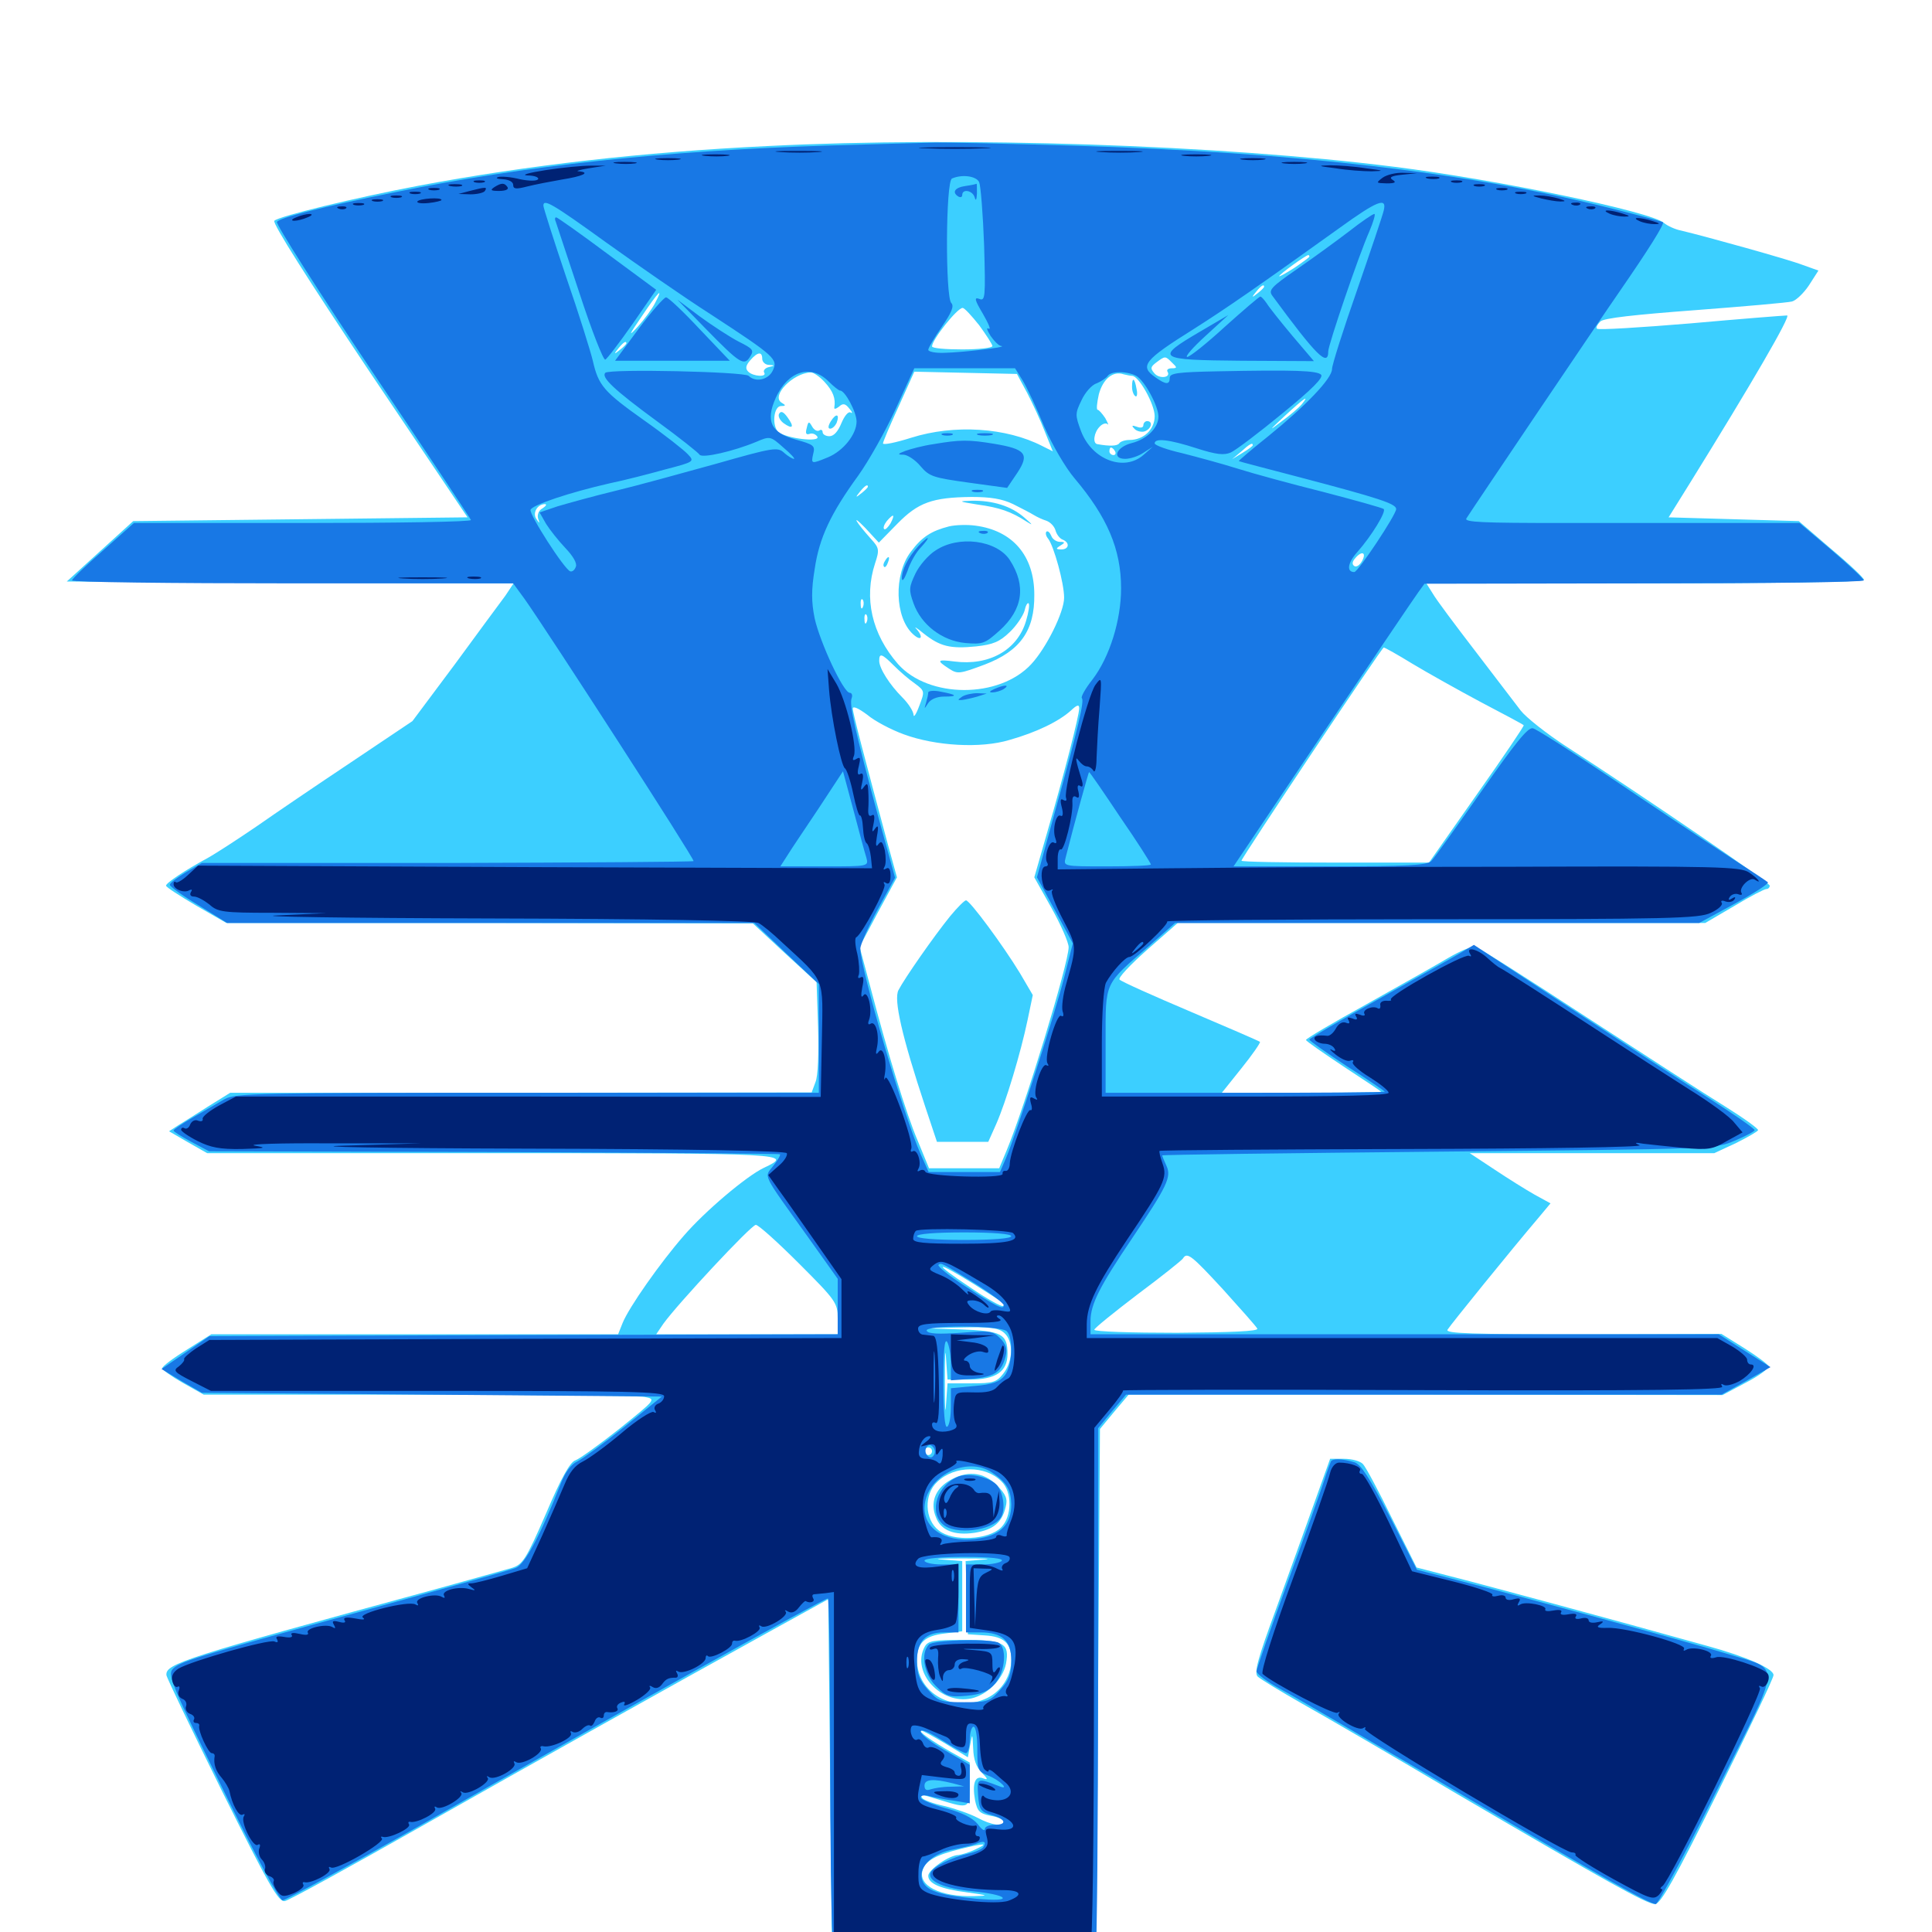 <svg xmlns="http://www.w3.org/2000/svg" viewBox="0 -1000 1000 1000">
	<path fill="#3ccfff" d="M397.461 -924.414C332.617 -921.289 273.047 -914.453 216.797 -903.906C183.789 -897.656 144.336 -888.086 141.992 -885.742C140.82 -884.57 159.57 -855.078 191.016 -808.008L241.992 -732.227L155.469 -731.25L68.945 -730.273L51.758 -714.648L34.57 -699.023L150.195 -698.438L265.82 -698.047L261.523 -691.602C258.984 -688.281 247.266 -672.266 235.352 -656.055L213.477 -626.758L181.445 -605.273C163.867 -593.555 141.992 -578.711 132.812 -572.266C123.633 -566.016 112.305 -558.594 107.422 -555.859C95.508 -549.414 85.938 -542.969 85.938 -541.602C85.938 -540.82 92.969 -536.328 101.562 -531.25L117.188 -522.266H253.32L389.648 -522.07L406.055 -506.836L422.656 -491.602L423.438 -468.359C423.828 -454.883 423.438 -442.969 422.07 -439.844L420.117 -434.57L269.531 -434.375H119.141L107.812 -427.344C101.758 -423.438 94.531 -418.945 91.992 -417.383L87.5 -414.453L97.266 -408.789L107.227 -403.125H254.883C408.398 -403.125 411.133 -402.93 395.312 -395.508C386.328 -391.211 364.844 -373.047 353.906 -360.352C341.797 -346.484 325.586 -323.438 322.266 -315.234L319.922 -309.375H214.648H109.375L96.68 -301.367C89.648 -297.07 83.984 -292.773 83.984 -291.797C83.984 -291.016 88.867 -287.5 94.727 -284.18L105.469 -278.125H216.602C277.539 -278.125 330.273 -277.539 333.594 -276.953C339.648 -275.781 339.648 -275.781 320.703 -260.547C310.352 -252.344 300 -244.922 297.852 -244.141C295.117 -243.359 290.43 -234.961 282.617 -216.602C272.266 -192.773 270.508 -190.234 265.039 -188.477C261.523 -187.5 244.336 -182.617 226.562 -177.734C94.727 -141.797 85.742 -138.867 86.133 -133.008C86.133 -131.836 99.219 -104.688 114.844 -73.047C139.453 -23.633 144.141 -15.43 147.461 -16.016C149.609 -16.406 181.25 -33.789 217.773 -54.492C283.008 -91.406 344.531 -125.781 400.391 -156.641L428.711 -172.266L429.688 -79.102L430.664 13.867H499.023H567.383L568.359 -123.242L569.336 -260.352L576.758 -269.336L584.18 -278.125H737.891L891.602 -277.93L903.711 -284.375C910.547 -287.891 915.625 -291.797 915.43 -292.773C915.039 -293.945 909.375 -298.047 902.93 -302.148L891.016 -309.57L819.336 -309.375C761.914 -309.375 748.047 -309.766 749.219 -311.719C750.586 -314.062 782.227 -353.125 796.68 -370.117L802.539 -377.148L794.336 -381.641C789.844 -384.18 780.469 -390.039 773.438 -394.727L760.742 -403.125H824.023H887.305L898.633 -408.398C904.883 -411.523 909.961 -414.453 909.961 -415.039C910.156 -415.82 902.539 -421.289 893.164 -427.148C883.594 -433.008 851.367 -453.906 821.289 -473.438C791.211 -493.164 765.234 -509.57 763.672 -509.961C761.914 -510.352 755.859 -507.812 749.805 -504.297C743.945 -500.781 724.805 -490.039 707.422 -480.273C690.039 -470.703 675.781 -462.305 675.977 -461.719C675.977 -461.133 684.766 -455.078 695.312 -448.047C706.055 -441.016 714.844 -435.156 714.844 -434.961C714.844 -434.57 696.289 -434.375 673.633 -434.375H632.422L642.578 -447.07C648.242 -454.102 652.539 -460.352 652.148 -460.742C651.758 -461.133 635.547 -468.164 616.211 -476.367C596.875 -484.57 580.273 -491.992 579.492 -492.969C578.516 -493.75 584.961 -500.586 593.75 -508.398L609.57 -522.266H746.094H882.617L897.656 -531.055C905.664 -535.938 913.281 -539.844 914.258 -539.844C915.234 -539.844 916.016 -540.625 916.016 -541.602C916.016 -543.164 851.758 -587.109 810.938 -613.477C800.391 -620.312 789.844 -628.711 787.109 -632.227C784.375 -635.742 773.828 -649.609 763.672 -662.891C753.32 -676.367 743.359 -689.648 741.602 -692.773L738.281 -698.047H851.562C916.602 -698.047 964.844 -698.828 964.844 -699.805C964.844 -700.781 957.227 -708.008 947.852 -715.82L931.055 -730.273L897.266 -731.25L863.672 -732.227L874.609 -749.805C906.836 -801.758 927.148 -836.719 925 -836.719C923.633 -836.719 901.172 -834.961 875 -832.617C849.023 -830.469 827.148 -829.102 826.562 -829.883C825.977 -830.469 826.758 -832.031 828.32 -833.594C830.078 -835.352 846.094 -837.109 877.344 -839.453C902.93 -841.406 925.391 -843.359 927.539 -843.945C929.688 -844.531 933.594 -848.242 936.328 -852.344L941.211 -859.961L933.008 -862.891C925.391 -865.82 883.203 -877.539 870.117 -880.664C866.992 -881.25 862.891 -883.203 861.328 -884.57C854.883 -890.43 774.805 -907.031 721.68 -913.672C631.641 -925 498.438 -929.492 397.461 -924.414ZM677.734 -867.188C677.734 -866.797 674.219 -864.258 669.922 -861.328C665.625 -858.594 662.109 -856.641 662.109 -857.031C662.109 -858.008 675.977 -867.969 677.148 -867.969C677.539 -867.969 677.734 -867.578 677.734 -867.188ZM654.297 -851.562C654.297 -851.172 652.734 -849.609 650.977 -848.242C647.852 -845.703 647.656 -845.898 650.195 -849.023C652.734 -852.148 654.297 -853.125 654.297 -851.562ZM339.062 -843.164C337.5 -840.039 333.398 -834.57 330.078 -830.859C325 -825.391 325.391 -826.367 332.227 -836.328C340.82 -849.219 343.75 -851.953 339.062 -843.164ZM506.836 -831.641C510.547 -826.562 513.672 -821.68 513.672 -820.898C513.672 -819.922 506.641 -819.141 498.047 -819.141C489.453 -819.141 482.422 -819.727 482.422 -820.703C482.422 -824.219 495.508 -840.625 498.242 -840.625C499.219 -840.625 502.93 -836.523 506.836 -831.641ZM324.219 -822.266C324.219 -821.875 322.656 -820.312 320.898 -818.945C317.773 -816.406 317.578 -816.602 320.117 -819.727C322.656 -822.852 324.219 -823.828 324.219 -822.266ZM394.531 -814.258C394.531 -812.695 396.094 -811.133 398.047 -811.133C401.172 -810.938 401.172 -810.742 397.852 -809.961C396.094 -809.57 394.922 -808.203 395.508 -807.227C397.266 -804.688 389.844 -805.078 387.305 -807.617C385.742 -809.18 385.938 -810.742 388.281 -813.477C392.188 -817.969 394.531 -818.164 394.531 -814.258ZM606.641 -812.305C609.375 -809.766 609.375 -809.375 606.445 -809.375C604.688 -809.375 603.711 -808.594 604.297 -807.617C606.25 -804.492 600 -803.711 597.461 -806.836C595.312 -809.375 595.508 -810.156 598.633 -812.5C603.125 -815.82 603.125 -815.82 606.641 -812.305ZM358.008 -809.961C361.328 -810.352 358.594 -810.742 351.562 -810.742C344.531 -810.742 341.797 -810.352 345.312 -809.961C348.633 -809.57 354.492 -809.57 358.008 -809.961ZM426.758 -802.344C431.25 -797.461 432.617 -793.75 431.836 -789.062C431.641 -788.086 432.617 -788.281 434.18 -789.453C436.328 -791.406 437.5 -791.211 439.648 -788.477C441.211 -786.719 441.406 -785.742 440.234 -786.523C439.062 -787.109 437.109 -784.766 435.547 -781.055C433.789 -776.758 431.641 -774.219 429.297 -774.219C427.344 -774.219 425.781 -775.195 425.781 -776.367C425.781 -777.344 425 -777.93 424.023 -777.148C422.852 -776.562 421.289 -777.539 420.312 -779.297C418.75 -782.031 418.359 -782.031 417.578 -778.516C416.797 -775.781 417.188 -774.805 418.945 -775.391C420.312 -775.977 422.07 -775.391 423.047 -774.023C424.805 -770.898 407.031 -773.047 402.93 -776.367C399.414 -779.492 400.391 -789.844 404.297 -789.844C406.836 -789.844 406.836 -790.234 404.492 -791.602C399.023 -795.117 410.352 -806.836 419.531 -807.227C420.898 -807.422 424.219 -805.078 426.758 -802.344ZM531.641 -796.68C534.375 -791.406 538.672 -782.227 540.82 -776.562L544.922 -766.406L539.453 -769.141C520.898 -778.711 493.945 -780.469 471.68 -773.438C463.672 -770.898 457.031 -769.531 457.031 -770.508C457.031 -771.289 460.742 -780.078 465.234 -789.844L473.242 -807.617L499.805 -807.031L526.367 -806.445ZM585.938 -805.469C589.453 -805.469 597.656 -790.82 597.656 -784.57C597.656 -777.734 591.992 -772.266 584.57 -772.266C582.227 -772.266 579.883 -771.484 579.297 -770.508C578.32 -769.141 574.414 -768.945 567.969 -770.117C565.43 -770.508 566.211 -776.172 569.141 -779.102C570.508 -780.664 572.461 -781.25 573.242 -780.469C574.023 -779.688 573.438 -781.055 572.07 -783.594C570.508 -785.938 568.75 -787.891 568.164 -787.891C567.383 -787.891 567.773 -791.406 568.75 -795.898C570.898 -803.906 576.172 -808.203 581.641 -806.25C583.203 -805.859 585.156 -805.469 585.938 -805.469ZM673.828 -790.82C672.461 -789.062 667.578 -784.961 663.281 -781.836C656.445 -776.562 656.641 -776.953 665.039 -784.766C675 -793.945 678.125 -796.094 673.828 -790.82ZM648.438 -769.531C648.438 -769.141 646.094 -767.383 643.164 -765.625L637.695 -762.305L642.383 -766.211C646.875 -770.312 648.438 -771.094 648.438 -769.531ZM577.148 -766.406C577.734 -765.43 577.344 -764.453 576.367 -764.453C575.195 -764.453 574.219 -765.43 574.219 -766.406C574.219 -767.578 574.609 -768.359 575 -768.359C575.586 -768.359 576.562 -767.578 577.148 -766.406ZM449.219 -748.047C449.219 -747.656 447.656 -746.094 445.898 -744.727C442.773 -742.188 442.578 -742.383 445.117 -745.508C447.656 -748.633 449.219 -749.609 449.219 -748.047ZM524.414 -739.062C528.711 -736.914 533.594 -734.375 535.156 -733.398C536.719 -732.422 539.648 -731.055 541.602 -730.469C543.75 -729.688 545.703 -727.539 546.289 -725.586C546.875 -723.438 548.438 -721.289 550 -720.703C553.906 -719.141 553.32 -715.625 549.414 -715.625C546.484 -715.625 546.289 -716.016 548.828 -717.578C551.367 -719.141 551.367 -719.531 548.633 -719.531C546.875 -719.531 544.727 -720.898 544.141 -722.656C543.359 -724.414 542.383 -725.391 541.602 -724.805C541.016 -724.023 541.406 -722.461 542.578 -721.094C545.508 -717.188 550.781 -698.242 550.781 -690.625C550.781 -683.203 541.602 -664.648 533.789 -656.25C517.188 -638.281 480.664 -638.477 464.844 -656.25C451.172 -671.875 447.07 -690.43 452.93 -708.398C455.273 -715.43 455.078 -716.406 450.781 -721.094C442.773 -730.078 440.234 -734.57 447.852 -726.758L454.883 -719.141L464.453 -728.906C475.195 -739.844 482.422 -742.578 502.93 -742.773C512.695 -742.773 518.75 -741.797 524.414 -739.062ZM280.859 -736.914C278.906 -735.938 277.93 -733.594 278.516 -731.641C279.492 -728.906 279.297 -728.906 277.734 -731.25C275.391 -734.375 278.125 -739.062 282.031 -739.062C283.203 -739.062 282.617 -738.086 280.859 -736.914ZM460.938 -729.102C459.57 -726.953 458.203 -725.586 457.617 -726.172C457.031 -726.758 457.617 -728.516 458.984 -730.273C462.5 -734.375 463.477 -733.984 460.938 -729.102ZM705.078 -709.766C703.906 -707.617 702.148 -706.25 700.977 -707.031C699.805 -707.812 699.805 -709.18 701.367 -710.938C704.688 -715.039 707.422 -714.258 705.078 -709.766ZM446.68 -685.938C446.094 -684.375 445.508 -684.961 445.508 -687.109C445.312 -689.258 445.898 -690.43 446.484 -689.648C447.07 -689.062 447.266 -687.305 446.68 -685.938ZM448.633 -678.125C448.047 -676.562 447.461 -677.148 447.461 -679.297C447.266 -681.445 447.852 -682.617 448.438 -681.836C449.023 -681.25 449.219 -679.492 448.633 -678.125ZM731.055 -656.445C738.867 -651.758 754.883 -642.773 766.602 -636.523C778.516 -630.273 788.477 -625 788.672 -624.609C789.062 -624.414 778.125 -608.203 764.453 -588.867L739.648 -553.516H691.211C664.453 -553.516 642.578 -553.906 642.578 -554.492C642.578 -555.859 715.234 -664.844 716.211 -664.844C716.797 -664.844 723.438 -661.133 731.055 -656.445ZM462.5 -655.664C465.625 -652.539 470.312 -648.438 473.438 -646.289C478.711 -642.383 478.711 -642.188 475.781 -634.57C474.219 -630.273 472.852 -628.32 472.852 -630.078C472.656 -632.031 470.117 -635.938 467.188 -638.867C460.352 -645.703 455.078 -654.102 455.078 -658.008C455.078 -662.109 456.445 -661.719 462.5 -655.664ZM467.773 -619.922C484.18 -613.867 507.617 -612.5 522.461 -616.992C536.328 -620.898 548.047 -626.562 554.297 -632.227C557.422 -635.156 558.594 -635.547 558.594 -633.398C558.594 -629.688 550.781 -599.219 542.188 -569.727L535.352 -545.898L544.336 -529.883C549.219 -521.094 553.125 -512.109 553.125 -509.766C553.125 -501.367 530.273 -426.562 521.094 -404.688L517.188 -395.312H499.023H480.859L475 -409.57C468.945 -423.828 459.766 -453.906 450.195 -490.234L444.922 -509.961L454.492 -527.93L464.258 -545.898L459.57 -562.891C447.461 -608.008 441.406 -630.859 441.406 -633.203C441.406 -634.766 444.336 -633.398 448.828 -630.078C452.734 -626.758 461.328 -622.266 467.773 -619.922ZM127.539 -554.102C130.859 -554.492 128.125 -554.883 121.094 -554.883C114.062 -554.883 111.328 -554.492 114.844 -554.102C118.164 -553.711 124.023 -553.711 127.539 -554.102ZM168.555 -554.102C174.023 -554.492 169.531 -554.688 158.203 -554.688C146.875 -554.688 142.383 -554.492 148.047 -554.102C153.516 -553.711 162.891 -553.711 168.555 -554.102ZM215.43 -554.102C216.602 -554.688 215.625 -555.078 212.891 -555.078C210.156 -555.078 209.18 -554.688 210.547 -554.102C211.719 -553.711 214.062 -553.711 215.43 -554.102ZM243.75 -554.102C246.68 -554.492 243.75 -554.883 237.305 -554.883C230.859 -554.883 228.516 -554.492 232.031 -554.102C235.547 -553.711 240.82 -553.711 243.75 -554.102ZM259.375 -554.102C261.133 -554.688 259.57 -555.078 255.859 -555.078C252.148 -555.078 250.586 -554.688 252.539 -554.102C254.297 -553.711 257.422 -553.711 259.375 -554.102ZM413.672 -345.898C432.617 -326.953 433.594 -325.586 433.594 -317.578V-309.375H386.523H339.648L343.359 -314.844C350.977 -325.391 388.867 -366.016 391.211 -366.016C392.578 -366.016 402.539 -357.031 413.672 -345.898ZM511.328 -358.789C517.383 -359.18 511.914 -359.375 499.023 -359.375C486.133 -359.375 481.055 -359.18 487.891 -358.789C494.531 -358.398 505.078 -358.398 511.328 -358.789ZM633.203 -332.422C642.188 -322.461 650.195 -313.477 650.781 -312.305C651.562 -310.938 637.109 -310.352 609.18 -310.156C585.742 -310.156 566.406 -310.742 566.406 -311.719C566.406 -312.5 576.562 -320.703 588.867 -330.078C601.172 -339.258 611.719 -347.656 612.305 -348.633C614.453 -352.148 616.797 -350.195 633.203 -332.422ZM504.102 -335.352C521.68 -324.219 520.312 -325.195 519.141 -324.023C518.555 -323.438 510.742 -327.734 501.953 -333.789C482.227 -346.875 483.789 -348.047 504.102 -335.352ZM519.922 -309.961C524.609 -305.664 524.414 -295.508 519.336 -289.062C515.82 -284.57 514.062 -283.984 502.93 -283.984H490.43L489.648 -272.852C489.258 -266.602 489.062 -272.07 489.062 -284.961C489.062 -297.852 489.258 -303.32 489.648 -297.266L490.43 -285.938H501.953C515.43 -285.938 521.484 -290.039 521.484 -299.219C521.484 -309.57 518.555 -311.133 497.07 -311.914L477.539 -312.5L496.875 -312.891C512.695 -313.281 516.992 -312.695 519.922 -309.961ZM482.422 -248.828C482.422 -247.852 481.641 -246.875 480.469 -246.875C479.492 -246.875 478.516 -247.852 478.516 -248.828C478.516 -250 479.492 -250.781 480.469 -250.781C481.641 -250.781 482.422 -250 482.422 -248.828ZM518.359 -233.203C524.023 -227.734 523.828 -215.039 518.164 -209.375C511.719 -202.93 493.164 -201.953 485.938 -207.812C478.516 -213.477 478.125 -226.562 485.156 -233.008C494.141 -241.602 510.156 -241.602 518.359 -233.203ZM509.18 -192.773L499.805 -191.992L500.391 -173.047L500.977 -154.102L509.766 -153.516C519.727 -152.93 523.438 -149.414 523.438 -141.016C523.438 -132.617 518.555 -124.805 510.938 -121.094C493.75 -112.891 474.609 -123.438 474.609 -141.016C474.609 -149.609 478.711 -153.32 488.867 -154.492L498.047 -155.664V-173.828V-191.992L487.891 -192.773C482.227 -193.164 486.719 -193.359 498.047 -193.359C509.375 -193.359 514.258 -193.164 509.18 -192.773ZM489.453 -97.461L500.977 -90.43L502.148 -96.875C503.32 -103.125 503.32 -102.93 503.711 -95.117C503.906 -89.258 505.273 -85.352 508.203 -82.422C511.328 -79.297 511.523 -78.516 508.984 -79.492C504.688 -81.25 503.125 -76.953 504.688 -68.164C505.859 -62.5 507.031 -61.328 512.695 -60.156C516.406 -59.57 519.531 -58.203 519.531 -57.227C519.531 -54.297 513.086 -55.273 505.859 -59.18C502.148 -61.133 494.336 -63.867 488.672 -65.234C483.203 -66.406 477.93 -68.359 477.344 -69.336C475.977 -71.484 475.781 -71.68 487.109 -68.164C501.758 -63.672 501.953 -63.867 501.953 -76.562V-87.695L492.578 -92.969C482.617 -98.633 474.805 -104.102 476.758 -104.297C477.539 -104.297 483.203 -101.172 489.453 -97.461ZM494.141 -75.781C494.141 -77.344 480.273 -78.125 479.297 -76.562C478.711 -75.781 481.836 -75 486.133 -75C490.625 -75 494.141 -75.391 494.141 -75.781ZM504.883 -42.773C501.758 -41.211 497.656 -40.039 496.094 -39.844C491.406 -39.844 480.469 -32.227 480.469 -29.102C480.469 -25 486.914 -22.266 500.586 -20.508C511.914 -18.945 512.109 -18.75 503.906 -18.555C486.523 -18.164 475 -24.023 477.539 -32.031C479.102 -36.914 484.375 -39.844 497.07 -42.969C509.766 -46.094 512.109 -46.094 504.883 -42.773ZM403.32 -785.938C402.539 -784.766 403.516 -782.617 405.469 -781.055C410.352 -777.539 411.328 -778.906 407.617 -783.984C405.664 -786.719 404.297 -787.5 403.32 -785.938ZM430.078 -782.031C428.516 -779.492 428.516 -778.125 429.688 -778.125C430.859 -778.125 432.227 -779.492 433.008 -781.055C434.766 -785.742 432.812 -786.328 430.078 -782.031ZM585.938 -799.805C585.938 -797.656 586.719 -795.508 587.695 -794.922C588.477 -794.336 588.867 -796.094 588.281 -798.633C587.305 -804.492 585.938 -805.078 585.938 -799.805ZM591.797 -779.883C591.797 -778.711 590.43 -778.32 588.477 -779.102C585.742 -780.078 585.547 -779.688 587.305 -777.93C588.477 -776.758 591.016 -776.172 592.578 -776.758C596.094 -778.125 596.875 -782.031 593.75 -782.031C592.773 -782.031 591.797 -781.055 591.797 -779.883ZM505.859 -738.867C517.383 -737.305 523.438 -735.156 531.25 -730.078C534.961 -727.734 534.57 -728.32 530.273 -732.031C523.438 -738.086 513.867 -741.016 502.93 -740.82C495.703 -740.625 496.094 -740.43 505.859 -738.867ZM491.211 -727.539C482.031 -725.195 477.148 -722.07 471.484 -714.453C462.5 -702.734 463.086 -680.273 472.656 -671.68C476.953 -667.773 478.125 -670.312 474.219 -674.609C472.852 -675.977 474.609 -675 478.125 -672.07C486.523 -665.43 491.797 -664.062 505.273 -665.43C514.062 -666.406 517.383 -667.773 522.656 -672.852C526.172 -676.172 529.492 -681.25 530.273 -683.789C530.859 -686.523 531.836 -688.281 532.422 -687.695C533.008 -687.109 532.422 -683.008 531.055 -678.516C526.562 -663.477 511.914 -655.273 493.945 -657.617C484.961 -658.789 484.57 -658.203 491.211 -653.906C495.703 -650.977 496.68 -651.172 509.766 -656.055C528.125 -663.086 535.547 -673.633 535.352 -692.188C535.352 -712.305 524.219 -725.391 504.883 -727.93C500.586 -728.516 494.531 -728.32 491.211 -727.539ZM458.008 -709.57C457.227 -708.398 457.031 -707.227 457.617 -706.641C458.008 -706.055 458.984 -707.031 459.57 -708.789C460.938 -712.109 459.766 -712.695 458.008 -709.57ZM491.797 -525.781C483.398 -515.43 468.164 -493.555 465.039 -487.5C462.5 -482.617 466.797 -463.672 478.906 -427.148L484.961 -408.984H498.242H511.523L515.625 -418.164C520.703 -429.688 528.32 -455.078 531.836 -471.875L534.57 -484.961L527.93 -496.289C519.141 -510.742 501.953 -533.984 500 -533.984C499.219 -533.984 495.508 -530.273 491.797 -525.781ZM491.016 -233.398C483.984 -229.102 481.445 -222.07 484.375 -214.844C486.914 -207.812 493.945 -205.078 504.492 -206.641C514.062 -208.203 518.555 -211.719 520.508 -219.922C521.68 -224.219 520.703 -226.367 516.016 -231.25C508.984 -238.281 500.195 -239.062 491.016 -233.398ZM478.516 -147.461C471.68 -134.375 486.914 -117.578 502.734 -120.898C510.938 -122.656 519.141 -130.859 520.703 -138.867C522.656 -149.414 519.727 -151.172 498.828 -151.172C482.812 -151.172 480.273 -150.781 478.516 -147.461ZM680.273 -222.07C675.781 -209.375 666.797 -184.57 660.352 -166.797C650.977 -141.406 649.023 -134.18 650.977 -132.227C652.148 -131.055 662.695 -124.609 674.023 -118.164C685.547 -111.719 721.484 -90.82 754.102 -71.484C831.836 -25.977 852.344 -14.453 856.641 -14.453C859.57 -14.453 866.992 -27.734 889.258 -72.656C905.078 -104.492 918.164 -131.641 917.969 -133.008C917.969 -136.328 903.711 -142.578 883.789 -148.047C834.961 -161.719 764.648 -180.664 749.805 -184.375L733.203 -188.672L720.508 -214.062C713.672 -228.125 706.836 -240.82 705.469 -242.188C704.102 -243.75 699.609 -244.922 695.703 -244.922H688.477Z"/>
	<path fill="#1878e5" d="M426.758 -924.609C342.773 -921.875 271.68 -914.258 203.906 -900.391C166.211 -892.773 144.727 -887.305 143.359 -885.156C142.578 -884.18 164.844 -849.219 192.578 -807.812C220.508 -766.211 243.555 -731.641 243.75 -730.859C244.141 -729.883 205.078 -729.297 156.836 -729.297H69.336L53.32 -715.039C44.531 -707.422 37.305 -700.391 37.305 -699.609C37.109 -698.633 88.477 -698.047 151.367 -698.047H265.625L271.484 -690.039C283.008 -673.828 359.766 -555.078 358.984 -554.297C358.398 -553.906 300.977 -553.516 231.25 -553.32H104.492L96.094 -548.438C91.602 -545.703 87.891 -542.969 87.891 -541.992C87.891 -541.211 94.531 -536.328 102.734 -531.445L117.578 -522.266H254.102H390.43L407.031 -506.445L423.828 -490.625V-462.5V-434.375H272.852C132.812 -434.375 121.68 -434.18 116.211 -431.055C112.891 -429.102 105.664 -425 100 -421.68C94.531 -418.555 89.844 -415.43 89.844 -414.844C89.844 -414.258 93.945 -411.719 99.023 -408.984L108.203 -404.102L255.469 -403.711C336.719 -403.32 403.32 -402.93 403.711 -402.539C404.102 -402.148 402.539 -399.414 400.195 -396.484C395.508 -390.43 393.945 -393.555 418.164 -359.766L433.594 -338.086V-323.828V-309.375L271.094 -308.984L108.398 -308.398L95.898 -299.805L83.594 -291.406L93.945 -285.156L104.492 -279.102L223.633 -278.125L342.578 -277.148L323.242 -261.523C312.5 -252.93 301.562 -244.922 298.828 -243.555C295.703 -242.188 292.578 -238.086 290.234 -232.031C279.688 -205.273 271.68 -190.234 266.992 -188.477C264.258 -187.305 229.688 -177.734 190.039 -166.797C99.023 -141.797 92.773 -139.844 89.258 -135.938C86.719 -133.008 89.453 -126.562 115.039 -74.609C131.641 -40.625 144.727 -16.406 146.289 -16.406C147.656 -16.406 178.906 -33.398 215.625 -54.102C320.703 -113.867 426.562 -172.656 428.516 -172.656C429.102 -172.656 429.688 -136.328 429.688 -91.797C429.688 -47.461 430.273 -5.664 430.859 0.977L432.227 12.891H499.023H566.016L567.188 8.398C567.773 6.055 568.359 -55.469 568.359 -128.32V-260.742L575.586 -269.531L582.812 -278.125H736.914H891.016L903.711 -285.156L916.406 -292.383L903.125 -300.781L889.648 -309.375H727.148H564.453V-316.211C564.453 -324.805 568.945 -333.789 585.938 -358.984C604.297 -386.328 606.445 -390.82 603.711 -396.68C602.539 -399.219 601.562 -401.562 601.562 -401.953C601.562 -402.344 666.016 -403.125 744.727 -403.906C886.328 -405.273 887.891 -405.273 897.852 -409.57C903.516 -411.914 908.203 -414.453 908.203 -415.039C908.203 -415.82 897.461 -423.242 884.375 -431.641C871.094 -440.039 838.477 -461.328 811.719 -478.906L762.891 -510.938L756.055 -506.836C752.148 -504.492 733.008 -493.75 713.477 -482.812C693.75 -471.875 677.734 -462.5 677.734 -461.914C677.734 -461.328 686.523 -455.078 697.266 -448.047C708.008 -441.211 716.797 -435.156 716.797 -434.961C716.797 -434.57 684.375 -434.375 644.531 -434.375H572.266V-461.328C572.266 -492.188 571.289 -490.039 594.727 -510.352L608.203 -522.266H743.75H879.492L897.852 -532.227C908.008 -537.695 915.82 -542.773 915.039 -543.359C914.453 -543.945 904.297 -550.586 892.578 -558.203C880.859 -565.82 854.492 -583.398 833.984 -597.266C813.477 -610.938 795.312 -622.656 793.359 -623.047C790.82 -623.633 784.18 -615.234 766.797 -590.43C753.906 -572.07 742.383 -555.859 740.82 -554.297C738.477 -552.148 728.516 -551.562 688.281 -551.562H638.477L684.766 -620.508C710.156 -658.203 732.422 -691.211 734.18 -693.555L737.305 -697.852L851.172 -698.047C913.672 -698.047 964.844 -698.633 964.648 -699.609C964.648 -700.391 957.227 -707.422 948.047 -715.234L931.445 -729.297H895.898H808.984C767.578 -729.297 757.812 -729.688 758.984 -731.641C761.133 -735.156 826.953 -832.812 838.477 -849.414C853.32 -870.898 861.523 -883.984 860.742 -884.961C860.156 -885.352 848.047 -888.672 833.789 -892.188C759.766 -910.742 671.68 -921.094 555.664 -924.609C522.461 -925.586 489.844 -926.367 483.398 -926.172C476.953 -925.977 451.562 -925.391 426.758 -924.609ZM506.836 -905.664C507.617 -903.711 508.789 -889.062 509.375 -873.047C510.156 -846.094 509.961 -843.945 506.836 -845.312C504.102 -846.289 504.492 -844.727 508.789 -837.5C511.719 -832.422 513.086 -829.102 511.719 -829.883C510.352 -830.664 510.938 -829.102 512.695 -826.172C514.648 -823.438 516.992 -820.898 518.359 -820.898C521.68 -820.312 498.047 -817.578 488.867 -817.383C484.18 -817.188 480.469 -817.969 480.469 -818.945C480.469 -819.922 483.594 -825.195 487.5 -830.859C492.578 -838.281 493.945 -841.602 492.383 -843.164C489.258 -846.289 489.453 -906.445 492.773 -907.617C498.242 -909.961 505.469 -908.789 506.836 -905.664ZM313.867 -874.414C329.688 -863.086 354.102 -846.094 368.164 -837.109C401.367 -815.43 402.734 -814.062 400 -808.203C397.656 -803.32 391.016 -801.953 387.5 -805.469C385.352 -807.617 315.43 -809.18 313.281 -807.031C311.133 -804.688 317.578 -798.438 340.234 -781.836C351.758 -773.438 361.523 -765.625 362.109 -764.648C363.477 -762.695 379.688 -766.406 391.406 -771.289C398.633 -774.414 398.828 -774.219 405.469 -768.359C409.18 -765.234 411.719 -762.5 410.938 -762.5C410.156 -762.5 407.812 -763.867 405.859 -765.625C402.539 -768.75 400.195 -768.359 370.703 -759.961C353.125 -755.078 329.688 -748.633 318.359 -745.898C307.031 -743.164 293.75 -739.453 288.477 -737.891L279.297 -734.766L282.617 -728.906C284.57 -725.781 289.062 -720.117 292.578 -716.406C296.68 -712.109 298.828 -708.398 298.047 -706.641C297.461 -704.883 296.094 -703.906 295.117 -704.297C291.992 -705.469 273.828 -733.789 274.609 -736.133C275.586 -738.672 294.922 -745.117 315.43 -749.805C323.047 -751.367 335.938 -754.688 344.336 -757.031C359.375 -760.938 359.57 -761.133 356.055 -764.844C354.102 -766.992 343.945 -775 333.398 -782.422C312.5 -797.266 309.766 -800.391 306.836 -813.281C305.664 -818.164 299.609 -837.695 292.969 -856.836C286.523 -875.977 281.25 -892.578 281.25 -893.555C281.25 -897.266 285.742 -894.727 313.867 -874.414ZM716.211 -891.016C715.625 -888.477 709.375 -869.922 702.344 -849.609C695.312 -829.492 689.453 -811.133 689.453 -808.984C689.453 -804.102 675.977 -790.039 656.445 -774.219C647.852 -767.383 641.016 -761.523 641.211 -761.328C641.406 -761.133 655.664 -757.422 672.852 -752.93C713.672 -742.188 722.656 -739.258 722.656 -736.523C722.656 -733.594 702.93 -703.906 700.977 -703.906C696.875 -703.906 697.461 -708.594 702.539 -714.258C709.961 -722.656 717.578 -735.156 716.211 -736.523C715.625 -737.109 701.562 -741.016 685.156 -745.312C668.75 -749.414 648.633 -754.883 640.625 -757.422C632.617 -759.961 619.531 -763.477 611.914 -765.43C604.102 -767.188 597.656 -769.531 597.656 -770.508C597.656 -773.438 605.469 -772.461 619.336 -767.969C629.688 -764.648 633.594 -764.258 637.109 -765.82C639.648 -766.992 651.562 -775.977 663.672 -785.938C679.297 -798.633 685.156 -804.688 683.789 -806.055C681.641 -808.203 669.922 -808.594 630.469 -807.812C609.766 -807.422 605.469 -806.836 605.469 -804.492C605.469 -800.781 603.516 -800.781 598.047 -804.688C589.648 -810.547 591.992 -813.477 618.164 -829.883C634.766 -840.43 651.172 -851.758 693.359 -882.031C713.086 -896.289 717.969 -898.047 716.211 -891.016ZM529.297 -803.125C531.445 -799.609 536.523 -788.867 540.43 -779.297C544.727 -769.531 551.562 -757.812 556.25 -752.344C573.047 -732.422 580.273 -715.82 580.273 -695.508C580.273 -679.102 574.414 -659.961 565.43 -648.242C561.719 -643.555 559.375 -639.258 559.961 -638.672C561.328 -637.305 558.203 -623.828 546.484 -581.445L536.719 -545.898L546.094 -528.711L555.273 -511.719L550.781 -493.945C545.898 -474.805 525.781 -412.5 520.703 -400.586L517.578 -393.359H499.023H480.664L476.562 -402.539C467.578 -422.852 445.312 -498.633 445.312 -508.984C445.312 -511.133 449.414 -520.312 454.297 -529.297L463.281 -545.703L454.297 -578.32C442.578 -621.875 439.453 -635.352 440.82 -638.672C441.406 -640.234 440.82 -641.406 439.844 -641.406C436.523 -641.406 424.414 -667.578 421.68 -679.883C419.922 -688.477 419.922 -694.727 421.68 -705.469C424.023 -721.68 430.078 -734.375 444.141 -753.711C449.609 -761.328 458.398 -776.953 463.672 -788.477L473.242 -809.375H499.414H525.391ZM428.906 -802.539C431.445 -800 434.18 -797.852 434.766 -797.852C437.305 -798.047 443.359 -786.719 443.359 -781.836C443.359 -775.195 436.523 -766.602 428.516 -763.281C419.922 -759.766 419.727 -759.766 420.898 -765.039C422.07 -769.336 421.094 -769.922 411.914 -772.461C399.023 -775.977 396.094 -782.031 401.562 -794.141C407.812 -808.008 419.727 -811.719 428.906 -802.539ZM588.086 -805.469C592.383 -803.125 599.609 -789.844 599.609 -784.375C599.609 -778.516 593.555 -772.656 585.938 -770.703C577.93 -768.75 575.195 -762.5 582.422 -762.5C584.961 -762.5 589.258 -763.867 591.797 -765.625L596.68 -768.75L591.992 -764.648C582.031 -755.664 565.234 -761.914 559.57 -776.758C556.445 -785.156 556.445 -785.938 559.766 -792.773C561.523 -796.68 565.039 -800.781 567.578 -801.562C569.922 -802.539 572.461 -804.297 573.242 -805.273C574.805 -808.008 583.203 -808.008 588.086 -805.469ZM448.438 -556.055C449.609 -551.562 449.609 -551.562 426.758 -551.562H403.906L407.422 -557.031C409.18 -559.961 416.602 -570.898 423.633 -581.445L436.328 -600.781L441.797 -580.469C444.727 -569.336 447.656 -558.398 448.438 -556.055ZM579.883 -576.953C588.672 -564.258 595.703 -553.125 595.703 -552.539C595.703 -551.953 585.547 -551.562 573.047 -551.562C550.391 -551.562 550.391 -551.562 551.562 -556.055C556.445 -575.391 563.477 -600.391 563.672 -600.391C564.062 -600.391 571.289 -589.844 579.883 -576.953ZM523.438 -360.156C523.438 -358.984 514.062 -358.203 499.023 -358.203C483.984 -358.203 474.609 -358.984 474.609 -360.156C474.609 -361.328 483.984 -362.109 499.023 -362.109C514.062 -362.109 523.438 -361.328 523.438 -360.156ZM505.469 -335.156C513.086 -330.273 519.531 -325.391 519.531 -324.414C519.531 -321.875 516.211 -323.438 499.414 -334.375C491.211 -339.648 485.156 -344.531 485.742 -345.312C487.109 -346.484 486.914 -346.68 505.469 -335.156ZM521.094 -310.938C524.609 -307.422 524.023 -292.969 519.922 -287.891C517.383 -284.766 513.672 -283.398 504.297 -282.617L492.188 -281.445V-272.07C492.188 -266.992 491.406 -262.109 490.234 -261.523C489.062 -260.742 488.281 -268.75 488.281 -284.375C488.281 -300.586 488.867 -307.422 490.234 -305.469C491.211 -303.906 492.188 -298.633 492.188 -293.945V-285.547L503.125 -286.328C514.648 -287.305 518.555 -289.844 520.508 -298.047C521.484 -301.758 520.703 -304.297 517.578 -307.422C513.867 -311.133 512.109 -311.328 497.266 -310.156C485.938 -309.375 480.664 -309.57 479.688 -311.133C477.734 -314.258 517.969 -314.062 521.094 -310.938ZM483.398 -246.875C482.422 -245.312 481.25 -245.312 480.078 -246.484C478.906 -247.656 478.711 -249.609 479.492 -250.781C480.469 -252.344 481.641 -252.344 482.812 -251.172C483.984 -250 484.18 -248.047 483.398 -246.875ZM513.672 -237.695C521.094 -232.617 523.242 -228.906 523.438 -221.289C523.438 -211.523 518.359 -205.859 507.812 -203.906C491.211 -200.781 478.516 -207.617 478.516 -219.531C478.906 -235.742 500.391 -246.875 513.672 -237.695ZM518.555 -192.188C517.969 -191.211 513.477 -190.234 508.594 -190.234H500V-172.656V-155.078H507.422C518.75 -155.078 523.438 -150.781 523.438 -140.43C523.438 -133.594 522.266 -130.273 517.773 -125.391C512.305 -119.336 511.328 -118.945 499.023 -118.945C486.719 -118.945 485.742 -119.336 480.273 -125.391C475.977 -130.273 474.609 -133.594 474.609 -139.844C474.609 -150.391 478.906 -155.078 488.672 -155.078H496.094V-172.656V-190.234H487.305C482.422 -190.234 478.516 -191.211 478.516 -192.188C478.516 -193.359 486.719 -194.141 499.219 -194.141C512.305 -194.141 519.336 -193.359 518.555 -192.188ZM500 -92.578C500.977 -92.578 501.953 -95.703 501.953 -99.414C501.953 -103.125 502.93 -106.25 503.906 -106.25C505.078 -106.25 505.859 -101.172 505.859 -94.727C505.859 -83.789 506.055 -83.203 511.719 -80.859C517.578 -78.516 522.852 -73.242 517.383 -75.391C505.664 -79.883 505.664 -79.883 506.25 -70.898C506.836 -63.281 507.422 -62.305 513.281 -60.547C520.703 -58.398 521.484 -55.469 514.648 -55.469C511.914 -55.469 509.766 -54.492 509.766 -53.32C509.766 -51.953 508.008 -53.125 506.055 -55.859C503.516 -58.984 497.852 -61.914 489.453 -64.062C482.422 -66.016 476.562 -68.555 476.562 -69.531C476.562 -70.703 478.516 -71.094 481.055 -70.312C483.398 -69.727 489.062 -68.555 493.75 -67.969L501.953 -66.602V-76.562V-86.523L489.258 -93.945C482.227 -97.852 476.562 -102.344 476.562 -103.711C476.562 -105.273 480.859 -103.516 487.305 -99.414C493.164 -95.703 498.828 -92.578 500 -92.578ZM493.164 -76.953L499.023 -75.391L491.797 -75.195C487.891 -75.195 483.398 -74.414 481.641 -73.828C479.492 -73.047 478.516 -73.633 478.516 -75.781C478.516 -79.102 483.008 -79.492 493.164 -76.953ZM508.984 -43.945C508.398 -42.969 504.883 -41.406 501.367 -40.625C492.578 -38.672 482.812 -33.789 481.641 -30.664C479.883 -26.367 488.672 -22.461 503.516 -21.094C511.328 -20.312 518.164 -18.945 518.945 -17.773C519.727 -16.602 515.039 -16.406 505.664 -17.188C485.352 -19.141 478.711 -21.484 477.148 -27.539C475.586 -34.18 483.203 -41.016 493.75 -42.773C497.656 -43.555 502.734 -44.727 504.883 -45.508C509.375 -47.461 510.742 -46.875 508.984 -43.945ZM499.609 -903.711C494.141 -902.93 492.578 -900.391 496.094 -898.242C497.266 -897.656 498.047 -898.047 498.047 -899.023C498.047 -902.539 503.516 -901.367 504.492 -897.852C505.078 -895.703 505.469 -896.484 505.664 -899.805C505.664 -902.734 505.664 -904.883 505.469 -904.883C505.078 -904.688 502.539 -904.102 499.609 -903.711ZM287.695 -885.156C288.086 -883.789 293.75 -866.992 300 -848.047C306.25 -828.906 312.305 -813.477 313.281 -813.867C314.062 -814.062 320.508 -822.461 327.344 -832.227L339.648 -850L314.258 -868.75C300.391 -879.102 288.477 -887.5 287.891 -887.5C287.109 -887.5 287.109 -886.328 287.695 -885.156ZM330.469 -829.688L318.359 -813.281H348.047H377.734L362.109 -829.688C353.711 -838.672 345.898 -846.094 344.727 -846.094C343.75 -846.094 337.305 -838.867 330.469 -829.688ZM365.234 -829.883C383.008 -811.719 385.156 -810.352 388.281 -815.43C390.43 -818.75 389.648 -819.531 382.227 -823.242C377.734 -825.586 368.75 -831.445 362.305 -836.133L350.586 -844.922ZM698.047 -880.078C691.406 -875 679.297 -866.211 671.094 -860.547C657.812 -851.367 656.445 -849.805 658.594 -846.875C681.25 -816.016 687.5 -809.766 687.5 -818.164C687.5 -821.484 703.32 -867.969 708.789 -880.273C710.938 -885.352 712.109 -889.453 711.328 -889.258C710.547 -889.258 704.492 -885.156 698.047 -880.078ZM633.984 -830.859C624.609 -822.266 615.82 -815.234 614.453 -815.234C613.281 -815.43 617.578 -820.312 624.023 -826.172L635.742 -836.914L621.094 -828.32C597.461 -814.453 598.828 -813.672 642.578 -813.281L680.078 -813.086L668.945 -826.172C662.891 -833.398 656.836 -841.016 655.664 -842.969C654.297 -844.922 652.93 -846.484 652.344 -846.484C651.758 -846.484 643.555 -839.453 633.984 -830.859ZM487.891 -774.805C486.523 -775.391 487.5 -775.781 490.234 -775.781C492.969 -775.781 493.945 -775.391 492.773 -774.805C491.406 -774.414 489.062 -774.414 487.891 -774.805ZM506.445 -774.805C504.492 -775.391 506.055 -775.781 509.766 -775.781C513.477 -775.781 515.039 -775.391 513.281 -774.805C511.328 -774.414 508.203 -774.414 506.445 -774.805ZM483.203 -770.117C477.734 -769.336 471.289 -767.578 468.555 -766.602C464.453 -765.039 464.453 -764.648 467.773 -764.648C469.922 -764.453 473.828 -761.914 476.562 -758.594C481.055 -753.32 483.203 -752.734 501.367 -750.195L521.289 -747.461L526.562 -755.273C533.008 -765.039 530.859 -767.578 514.453 -770.312C501.367 -772.461 497.07 -772.461 483.203 -770.117ZM503.516 -745.508C502.148 -746.094 503.125 -746.484 505.859 -746.484C508.594 -746.484 509.57 -746.094 508.398 -745.508C507.031 -745.117 504.688 -745.117 503.516 -745.508ZM507.422 -724.023C505.859 -724.609 506.445 -725.195 508.594 -725.195C510.742 -725.391 511.914 -724.805 511.133 -724.219C510.547 -723.633 508.789 -723.438 507.422 -724.023ZM475.195 -717.188C469.922 -711.328 466.797 -705.078 466.797 -700.586C466.992 -698.633 468.164 -700.391 469.727 -704.492C471.094 -708.789 474.219 -714.258 476.758 -716.797C479.102 -719.336 480.664 -721.484 480.078 -721.484C479.688 -721.484 477.344 -719.531 475.195 -717.188ZM484.18 -715.039C480.469 -712.695 475.781 -707.227 473.828 -703.125C470.508 -696.094 470.312 -694.727 472.852 -687.695C476.758 -676.758 487.5 -668.359 499.609 -667.188C508.594 -666.406 509.766 -666.797 517.383 -673.633C529.492 -684.57 531.25 -696.875 522.656 -710.156C515.82 -720.508 496.094 -723.047 484.18 -715.039ZM514.648 -643.359C512.109 -642.188 511.719 -641.602 513.672 -641.602C515.234 -641.602 517.969 -642.383 519.531 -643.359C523.047 -645.703 519.922 -645.703 514.648 -643.359ZM480.469 -641.602C480.469 -640.625 479.883 -638.086 479.297 -636.133C478.32 -632.812 478.32 -632.812 480.469 -636.133C481.836 -638.086 484.961 -639.453 488.672 -639.453C496.094 -639.453 495.312 -640.43 486.914 -641.992C483.398 -642.773 480.469 -642.383 480.469 -641.602ZM498.047 -639.453C495.508 -637.695 495.508 -637.5 498.047 -637.695C499.609 -637.891 503.125 -638.672 505.859 -639.453L510.742 -641.016L505.859 -641.211C503.125 -641.211 499.609 -640.43 498.047 -639.453ZM496.094 -235.742C485.156 -231.445 480.664 -217.773 487.891 -211.133C494.141 -205.273 513.477 -207.617 517.969 -214.453C520.508 -218.359 519.531 -226.758 516.211 -231.055C512.695 -235.352 501.562 -237.891 496.094 -235.742ZM480.859 -148.828C476.367 -144.336 478.125 -133.594 484.375 -127.344C489.844 -121.875 491.211 -121.484 500.391 -122.266C508.203 -123.047 511.523 -124.609 515.039 -128.516C520.703 -135.156 521.289 -148.438 516.211 -150C509.18 -151.953 483.008 -150.977 480.859 -148.828ZM688.867 -243.555C688.477 -242.578 686.914 -238.477 685.547 -234.18C684.18 -229.883 675.781 -206.25 666.797 -181.836C657.812 -157.422 650.391 -136.328 650.391 -134.961C650.391 -133.594 655.859 -129.492 662.695 -125.781C669.336 -122.266 708.594 -99.219 750 -75C831.641 -26.953 853.906 -14.453 857.031 -14.453C858.203 -14.453 872.461 -41.016 888.672 -73.438C922.852 -141.797 922.461 -135.156 894.141 -143.945C875.781 -149.609 784.766 -174.414 753.906 -182.227L733.398 -187.5L719.531 -214.648C708.789 -235.352 704.297 -242.188 700.977 -243.164C694.336 -245.117 689.844 -245.117 688.867 -243.555Z"/>
	<path fill="#002274" d="M479.102 -923.242C470.703 -923.438 477.539 -923.828 494.141 -923.828C510.742 -923.828 517.578 -923.438 509.375 -923.242C500.977 -922.852 487.305 -922.852 479.102 -923.242ZM403.906 -921.289C398.242 -921.68 402.344 -921.875 413.086 -921.875C423.828 -921.875 428.516 -921.68 423.438 -921.289C418.359 -920.898 409.57 -920.898 403.906 -921.289ZM569.922 -921.289C564.258 -921.68 568.359 -921.875 579.102 -921.875C589.844 -921.875 594.531 -921.68 589.453 -921.289C584.375 -920.898 575.586 -920.898 569.922 -921.289ZM364.844 -919.336C361.328 -919.727 363.672 -920.117 370.117 -920.117C376.562 -920.117 379.492 -919.727 376.562 -919.336C373.633 -918.945 368.359 -918.945 364.844 -919.336ZM612.891 -919.336C609.375 -919.727 612.109 -920.117 619.141 -920.117C626.172 -920.117 628.906 -919.727 625.586 -919.336C622.07 -918.945 616.211 -918.945 612.891 -919.336ZM340.43 -917.383C337.305 -917.773 339.844 -918.164 345.703 -918.164C351.562 -918.164 354.102 -917.773 351.172 -917.383C348.047 -916.992 343.359 -916.992 340.43 -917.383ZM643.164 -917.383C640.039 -917.773 642.578 -918.164 648.438 -918.164C654.297 -918.164 656.836 -917.773 653.906 -917.383C650.781 -916.992 646.094 -916.992 643.164 -917.383ZM318.945 -915.43C315.82 -915.82 317.969 -916.211 323.242 -916.211C328.711 -916.211 331.055 -915.82 328.711 -915.43C326.172 -915.039 321.875 -915.039 318.945 -915.43ZM664.648 -915.43C661.523 -915.82 664.062 -916.211 669.922 -916.211C675.781 -916.211 678.32 -915.82 675.391 -915.43C672.266 -915.039 667.578 -915.039 664.648 -915.43ZM282.227 -911.914C273.438 -910.547 269.531 -909.375 273.047 -909.18C276.562 -909.18 279.102 -908.203 278.516 -907.227C277.734 -906.25 274.023 -906.25 269.141 -907.227C264.648 -908.398 259.766 -908.789 258.008 -908.398C256.25 -907.812 257.227 -907.422 260.352 -907.227C263.477 -907.031 265.625 -905.859 265.625 -904.297C265.625 -902.148 266.992 -901.953 273.047 -903.516C276.953 -904.492 284.961 -906.055 290.625 -907.031C301.758 -908.789 305.859 -910.742 299.609 -911.328C297.656 -911.328 299.805 -912.109 304.688 -912.891L313.477 -914.258H305.664C301.367 -914.258 290.82 -913.281 282.227 -911.914ZM287.695 -909.57C288.867 -910.156 287.891 -910.547 285.156 -910.547C282.422 -910.547 281.445 -910.156 282.812 -909.57C283.984 -909.18 286.328 -909.18 287.695 -909.57ZM691.406 -912.891C697.266 -911.914 705.664 -911.328 709.961 -911.328C716.797 -911.523 716.406 -911.719 707.031 -912.891C701.172 -913.867 692.773 -914.453 688.477 -914.453C681.641 -914.258 682.031 -914.062 691.406 -912.891ZM715.625 -908.008C712.109 -905.273 712.109 -905.273 717.773 -905.078C722.07 -905.078 722.852 -905.664 720.898 -906.836C718.75 -908.203 720.117 -908.984 725.781 -909.57L733.398 -910.352L726.367 -910.547C722.656 -910.742 717.773 -909.57 715.625 -908.008ZM738.867 -907.617C736.914 -908.203 738.086 -908.594 741.211 -908.594C744.531 -908.594 745.898 -908.203 744.727 -907.617C743.359 -907.227 740.625 -907.227 738.867 -907.617ZM245.703 -905.664C244.336 -906.25 245.312 -906.641 248.047 -906.641C250.781 -906.641 251.758 -906.25 250.586 -905.664C249.219 -905.273 246.875 -905.273 245.703 -905.664ZM751.562 -905.664C750.195 -906.25 751.172 -906.641 753.906 -906.641C756.641 -906.641 757.617 -906.25 756.445 -905.664C755.078 -905.273 752.734 -905.273 751.562 -905.664ZM233.008 -903.711C231.055 -904.297 232.227 -904.688 235.352 -904.688C238.672 -904.688 240.039 -904.297 238.867 -903.711C237.5 -903.32 234.766 -903.32 233.008 -903.711ZM255.859 -903.125C253.516 -901.562 254.102 -901.172 258.398 -901.172C261.523 -901.172 263.477 -901.953 262.695 -903.125C261.133 -905.469 259.57 -905.469 255.859 -903.125ZM763.281 -903.711C761.914 -904.297 762.891 -904.688 765.625 -904.688C768.359 -904.688 769.336 -904.297 768.164 -903.711C766.797 -903.32 764.453 -903.32 763.281 -903.711ZM222.266 -901.758C220.898 -902.344 221.875 -902.734 224.609 -902.734C227.344 -902.734 228.32 -902.344 227.148 -901.758C225.781 -901.367 223.438 -901.367 222.266 -901.758ZM243.164 -901.172L237.305 -899.609L243.555 -899.414C246.875 -899.414 250.391 -900.195 250.977 -901.172C252.344 -903.32 251.562 -903.32 243.164 -901.172ZM775 -901.758C773.633 -902.344 774.609 -902.734 777.344 -902.734C780.078 -902.734 781.055 -902.344 779.883 -901.758C778.516 -901.367 776.172 -901.367 775 -901.758ZM212.5 -899.805C211.133 -900.391 212.109 -900.781 214.844 -900.781C217.578 -900.781 218.555 -900.391 217.383 -899.805C216.016 -899.414 213.672 -899.414 212.5 -899.805ZM784.766 -899.805C783.398 -900.391 784.375 -900.781 787.109 -900.781C789.844 -900.781 790.82 -900.391 789.648 -899.805C788.281 -899.414 785.938 -899.414 784.766 -899.805ZM202.734 -897.852C201.367 -898.438 202.344 -898.828 205.078 -898.828C207.812 -898.828 208.789 -898.438 207.617 -897.852C206.25 -897.461 203.906 -897.461 202.734 -897.852ZM797.852 -897.266C801.172 -896.484 805.469 -895.703 807.617 -895.703C810.742 -895.703 810.547 -896.094 806.641 -897.266C803.906 -898.047 799.609 -898.828 796.875 -898.828C792.578 -898.828 792.578 -898.633 797.852 -897.266ZM192.969 -895.898C191.602 -896.484 192.578 -896.875 195.312 -896.875C198.047 -896.875 199.023 -896.484 197.852 -895.898C196.484 -895.508 194.141 -895.508 192.969 -895.898ZM216.016 -895.703C216.992 -897.266 228.516 -898.047 228.516 -896.484C228.516 -896.094 225.586 -895.312 221.875 -894.922C218.164 -894.531 215.625 -894.922 216.016 -895.703ZM183.203 -893.945C181.836 -894.531 182.812 -894.922 185.547 -894.922C188.281 -894.922 189.258 -894.531 188.086 -893.945C186.719 -893.555 184.375 -893.555 183.203 -893.945ZM814.062 -893.945C812.5 -894.531 813.086 -895.117 815.234 -895.117C817.383 -895.312 818.555 -894.727 817.773 -894.141C817.188 -893.555 815.43 -893.359 814.062 -893.945ZM175.391 -891.992C173.828 -892.578 174.414 -893.164 176.562 -893.164C178.711 -893.359 179.883 -892.773 179.102 -892.188C178.516 -891.602 176.758 -891.406 175.391 -891.992ZM821.875 -891.992C820.312 -892.578 820.898 -893.164 823.047 -893.164C825.195 -893.359 826.367 -892.773 825.586 -892.188C825 -891.602 823.242 -891.406 821.875 -891.992ZM833.008 -889.453C835.156 -888.477 838.672 -887.891 840.82 -887.891C843.945 -887.891 843.75 -888.281 839.844 -889.453C833.203 -891.602 828.125 -891.602 833.008 -889.453ZM153.32 -887.5C150.781 -886.523 150.586 -885.742 152.344 -885.742C153.906 -885.742 157.031 -886.523 159.18 -887.5C161.719 -888.477 161.914 -889.258 160.156 -889.258C158.594 -889.258 155.469 -888.477 153.32 -887.5ZM848.633 -885.547C850.781 -884.57 854.297 -883.984 856.445 -883.984C859.57 -883.984 859.375 -884.375 855.469 -885.547C848.828 -887.695 843.75 -887.695 848.633 -885.547ZM208.594 -700.586C202.93 -700.977 207.422 -701.172 218.75 -701.172C230.078 -701.172 234.57 -700.977 229.102 -700.586C223.438 -700.195 214.062 -700.195 208.594 -700.586ZM242.773 -700.586C240.82 -701.172 241.992 -701.562 245.117 -701.562C248.438 -701.562 249.805 -701.172 248.633 -700.586C247.266 -700.195 244.531 -700.195 242.773 -700.586ZM429.102 -643.164C430.273 -628.32 435.352 -603.711 437.305 -602.344C438.281 -601.758 440.234 -595.898 441.602 -589.258C442.969 -582.617 444.531 -577.539 445.117 -577.93C445.703 -578.125 446.484 -575.391 446.68 -571.484C446.875 -567.773 447.656 -564.062 448.633 -563.477C449.414 -562.891 450.391 -559.766 450.781 -556.445L451.367 -550.586L276.953 -551.172L102.539 -551.953L97.266 -547.07C94.336 -544.336 91.602 -542.773 91.016 -543.359C90.43 -543.945 89.844 -543.555 89.844 -542.383C89.844 -539.648 95.508 -537.5 98.047 -539.258C99.414 -539.844 99.609 -539.453 98.828 -538.281C98.047 -536.914 98.633 -535.938 100.391 -535.938C102.148 -535.938 105.664 -533.984 108.398 -531.836C112.695 -527.93 115.43 -527.539 141.016 -527.539L168.945 -527.344L143.555 -526.172C129.688 -525.586 179.102 -524.805 253.516 -524.609C337.5 -524.414 390.234 -523.438 392.578 -522.266C394.531 -521.289 400 -516.797 404.492 -512.5C427.539 -491.211 425.977 -495.117 425.391 -461.523L424.805 -432.227L273.438 -432.422H122.07L113.281 -427.734C108.398 -425 104.688 -422.07 104.883 -420.898C105.273 -419.727 104.102 -419.336 102.539 -419.922C100.977 -420.703 99.219 -419.727 98.438 -417.969C97.852 -416.211 96.484 -415.43 95.508 -416.016C94.531 -416.602 93.75 -416.211 93.75 -415.234C93.75 -414.453 97.656 -411.719 102.344 -409.375C108.984 -406.055 113.867 -405.078 125.195 -405.273C137.5 -405.664 138.477 -405.859 131.836 -407.031C127.539 -407.812 145.117 -408.398 170.898 -408.203H217.773L178.711 -407.031C156.445 -406.445 196.875 -405.664 272.852 -405.469C358.984 -405.273 406.445 -404.297 407.227 -403.125C407.812 -402.148 406.055 -399.023 402.93 -396.484L397.656 -391.797L403.32 -383.789C406.641 -379.297 415.039 -367.188 422.461 -356.641L435.547 -337.891V-322.656V-307.422L272.07 -307.031L108.398 -306.445L101.562 -302.148C97.852 -299.609 94.922 -297.07 95.312 -296.484C95.703 -295.898 94.336 -294.141 92.578 -292.773C89.453 -290.625 90.039 -289.844 99.219 -285.156L109.18 -280.078H226.562C325.391 -280.078 343.75 -279.688 343.75 -277.344C343.75 -275.781 342.383 -274.023 340.625 -273.438C339.062 -272.852 338.281 -271.289 339.062 -270.117C339.844 -268.75 339.648 -268.359 338.281 -269.141C337.109 -269.727 329.688 -265.039 321.875 -258.398C314.062 -251.758 304.883 -245.117 301.758 -243.555C297.656 -241.602 294.727 -237.891 292.188 -231.641C290.039 -226.562 284.961 -214.844 280.664 -205.273L272.852 -188.281L259.766 -184.375C252.539 -182.227 245.508 -180.469 243.945 -180.469C241.797 -180.469 241.797 -180.078 244.141 -178.32C246.484 -176.758 246.094 -176.562 242.773 -177.539C237.305 -179.102 228.125 -176.758 229.883 -174.023C230.469 -172.852 230.078 -172.656 228.711 -173.438C225.391 -175.586 214.453 -172.852 216.016 -170.312C216.797 -168.945 216.406 -168.75 215.039 -169.531C211.523 -171.68 184.375 -164.844 187.891 -162.695C189.453 -161.523 187.695 -161.523 183.789 -162.305C179.297 -163.086 177.539 -162.891 178.32 -161.328C179.297 -160.156 178.125 -159.766 175.391 -160.547C172.266 -161.328 171.68 -160.938 172.852 -158.984C173.828 -157.227 173.633 -156.836 172.07 -157.812C168.945 -159.766 157.812 -157.227 159.375 -154.883C159.961 -153.711 158.398 -153.516 155.078 -154.297C151.758 -155.078 150.195 -154.883 150.977 -153.711C151.758 -152.539 150.195 -152.148 147.07 -152.734C143.555 -153.32 142.383 -152.93 143.359 -151.562C144.141 -150 143.75 -149.609 141.992 -150.391C138.672 -151.562 98.828 -140.234 92.383 -136.328C89.648 -134.57 88.477 -132.422 89.258 -129.688C89.844 -127.539 91.016 -126.367 91.992 -126.953C92.969 -127.539 93.164 -126.562 92.578 -125C91.797 -123.242 92.578 -121.484 94.336 -120.703C96.094 -120.117 96.875 -118.359 96.289 -116.797C95.703 -115.43 96.68 -113.477 98.438 -112.891C100.195 -112.305 100.977 -110.938 100.391 -109.961C99.805 -108.984 100.391 -108.203 101.367 -108.203C102.539 -108.203 103.32 -107.617 103.125 -106.836C102.344 -104.297 107.812 -92.578 109.57 -92.578C110.547 -92.578 111.133 -91.992 111.133 -91.211C110.352 -86.914 111.719 -83.203 114.844 -79.688C116.602 -77.539 118.359 -74.609 118.75 -73.047C120.117 -66.016 123.633 -59.57 125.586 -60.742C126.562 -61.328 126.953 -60.938 126.172 -59.766C124.414 -56.836 131.055 -43.555 133.398 -45.117C134.57 -45.898 134.961 -45.117 134.18 -43.164C133.594 -41.406 134.18 -38.867 135.547 -37.5C136.914 -36.133 137.695 -33.789 137.109 -32.422C136.719 -31.25 137.695 -29.492 139.453 -28.906C141.211 -28.32 142.188 -27.148 141.602 -26.172C141.211 -25.391 141.992 -23.242 143.359 -21.289C145.703 -18.164 146.68 -17.969 152.148 -20.117C155.469 -21.68 157.617 -23.438 157.031 -24.414C156.445 -25.391 156.641 -25.977 157.617 -25.781C160.742 -24.805 171.875 -30.469 170.508 -32.617C169.922 -33.594 170.312 -33.984 171.289 -33.398C174.023 -31.641 199.609 -46.484 197.656 -48.438C196.875 -49.219 197.266 -49.609 198.242 -49.219C201.367 -48.242 212.891 -53.711 211.719 -55.664C211.133 -56.641 211.328 -57.227 212.305 -57.031C215.43 -56.055 226.562 -61.719 225.195 -63.867C224.609 -65.039 225 -65.234 226.172 -64.453C228.906 -62.891 240.625 -69.922 238.672 -72.07C237.891 -73.047 238.281 -73.047 239.648 -72.266C242.578 -70.703 254.492 -77.734 252.344 -79.883C251.562 -80.859 252.148 -80.859 253.32 -80.078C256.445 -78.32 267.773 -84.766 266.211 -87.305C265.625 -88.477 266.016 -88.672 267.188 -87.891C270.117 -86.133 281.445 -92.578 279.883 -95.117C279.297 -95.898 280.078 -96.484 281.445 -96.094C285.742 -95.312 296.875 -100.586 295.508 -102.93C294.922 -103.906 295.312 -104.297 296.484 -103.516C297.656 -102.93 299.805 -103.516 301.367 -105.078C302.93 -106.641 304.688 -107.422 305.469 -106.836C306.055 -106.25 307.031 -107.227 307.812 -108.984C308.398 -110.742 309.766 -111.523 310.742 -110.938C311.719 -110.352 312.5 -110.938 312.5 -111.914C312.5 -113.086 313.086 -113.867 314.062 -113.867C317.773 -113.281 320.508 -114.258 319.531 -115.82C318.945 -116.797 319.727 -118.164 321.484 -118.75C323.242 -119.531 323.828 -119.141 323.047 -117.773C322.461 -116.602 325.391 -117.578 329.688 -120.117C333.984 -122.656 337.109 -125.586 336.523 -126.562C335.742 -127.539 336.328 -127.734 337.891 -126.758C339.453 -125.781 341.211 -126.367 342.578 -128.125C344.727 -131.055 345.898 -131.641 349.805 -131.641C350.781 -131.641 351.172 -132.617 350.391 -133.984C349.609 -135.352 349.805 -135.547 351.172 -134.766C353.906 -133.203 365.234 -138.672 365.234 -141.797C365.234 -142.969 365.82 -143.555 366.406 -142.773C368.164 -141.211 378.906 -146.875 378.906 -149.219C378.906 -150.391 379.492 -150.977 380.469 -150.781C383.398 -149.805 394.336 -155.664 393.164 -157.617C392.578 -158.789 392.969 -158.984 394.141 -158.203C396.875 -156.641 408.594 -163.672 406.641 -165.82C405.859 -166.797 406.445 -166.797 408.008 -165.82C409.766 -164.844 411.719 -165.625 413.477 -167.969C415.039 -169.922 416.602 -171.484 416.992 -171.289C419.336 -169.922 422.07 -170.898 420.898 -172.656C420.312 -173.828 420.312 -174.609 421.289 -174.805C422.07 -174.805 424.805 -175.195 427.344 -175.391L431.641 -175.977V-81.25V13.477L439.062 12.109C442.969 11.523 472.461 10.938 504.492 10.938H562.5L562.695 6.445C562.695 2.344 562.891 2.344 564.453 6.055C565.43 8.203 566.211 -48.047 566.211 -125.586L566.406 -260.938L574.219 -270.312C578.516 -275.391 581.641 -279.883 581.25 -280.273C580.664 -280.664 650.781 -280.859 736.523 -280.469C855.273 -280.078 892.578 -280.664 891.406 -282.227C890.625 -283.789 890.82 -283.984 892.188 -283.203C893.555 -282.422 897.07 -283.398 900.391 -285.156C906.25 -288.672 909.766 -293.75 906.25 -293.75C905.078 -293.75 904.297 -294.922 904.297 -296.289C904.297 -297.461 900.781 -300.586 896.484 -303.125L888.867 -307.422H725.781H562.5V-314.844C562.695 -324.609 567.188 -334.18 583.398 -358.398C602.734 -387.109 604.297 -390.43 601.758 -397.656C600.586 -400.977 599.805 -404.102 600.195 -404.297C600.586 -404.688 657.422 -405.078 726.758 -405.273C800.977 -405.469 850.977 -406.25 848.633 -407.227C845.703 -408.594 846.094 -408.789 850.586 -408.008C853.906 -407.617 863.086 -406.641 871.094 -405.859C884.18 -404.688 886.523 -405.078 893.75 -409.375L901.953 -413.867L897.656 -418.945C895.508 -421.875 884.766 -429.688 874.023 -436.328C863.281 -443.164 843.555 -455.859 830.078 -464.648C797.461 -485.938 778.711 -497.852 776.367 -499.023C775.391 -499.414 772.461 -501.758 769.727 -504.297C764.844 -508.789 758.398 -510.352 760.938 -506.25C761.719 -505.078 761.523 -504.688 760.352 -505.273C758.008 -506.641 718.164 -484.375 719.922 -482.617C720.508 -482.031 719.336 -481.836 717.383 -482.031C715.43 -482.031 714.062 -481.055 714.453 -479.688C714.648 -478.125 714.062 -477.539 713.086 -478.125C710.547 -479.688 704.883 -477.344 706.25 -475.195C706.836 -474.219 705.664 -474.023 703.906 -474.805C701.562 -475.586 700.977 -475.391 701.953 -473.828C702.93 -472.266 702.148 -471.875 700 -472.852C697.656 -473.633 697.07 -473.438 698.047 -471.875C698.828 -470.312 698.438 -469.922 696.484 -470.703C694.727 -471.289 692.773 -470.117 691.406 -467.578C690.234 -465.43 688.281 -463.672 686.914 -463.867C682.031 -464.453 679.492 -463.672 680.664 -461.719C681.25 -460.742 683.594 -459.766 685.547 -459.766C687.5 -459.766 689.844 -458.789 690.625 -457.422C691.602 -456.055 691.016 -455.664 689.258 -456.641C687.695 -457.422 688.672 -456.25 691.406 -454.102C694.141 -451.953 697.461 -450.391 698.828 -450.977C700.195 -451.562 700.977 -451.172 700.195 -450.195C699.609 -449.219 703.516 -445.703 708.984 -442.383C714.258 -439.062 718.75 -435.547 718.75 -434.375C718.75 -433.008 693.164 -432.422 644.531 -432.422H570.312V-459.961C570.312 -475.781 571.289 -489.062 572.461 -491.406C575.586 -497.07 582.422 -504.688 584.57 -504.688C587.305 -504.688 605.273 -521.875 604.102 -523.047C603.516 -523.633 665.039 -524.219 741.016 -524.219C865.039 -524.219 879.492 -524.609 885.547 -527.539C889.453 -529.297 891.797 -531.641 891.211 -532.617C890.43 -533.789 891.211 -534.18 893.164 -533.398C894.922 -532.812 896.875 -533.203 897.656 -534.375C898.633 -535.742 898.047 -535.938 896.484 -534.961C894.727 -533.789 894.336 -534.18 895.312 -535.742C896.289 -537.109 898.242 -537.695 899.805 -537.109C901.367 -536.523 901.953 -536.914 901.367 -537.891C899.805 -540.43 905.664 -546.289 908.203 -544.727C912.5 -541.992 909.766 -545.508 905.273 -548.438C900.781 -551.367 889.258 -551.758 782.617 -551.367C717.969 -551.367 638.672 -550.977 606.25 -550.586L547.461 -550V-555.664C547.461 -558.594 548.242 -560.742 549.023 -560.352C550.781 -559.18 555.469 -578.125 555.078 -584.375C554.883 -587.305 555.469 -588.477 557.031 -587.5C558.398 -586.523 558.789 -587.5 558.203 -590.234C557.422 -592.969 557.812 -594.141 559.18 -593.164C560.352 -592.383 560.742 -593.359 559.961 -596.094C556.641 -606.836 556.25 -609.18 558.398 -606.25C559.57 -604.688 561.328 -603.32 562.5 -603.32C563.672 -603.32 565.234 -602.344 566.016 -600.977C566.797 -599.805 567.578 -602.93 567.578 -607.812C567.773 -612.891 568.359 -624.414 569.141 -633.594C570.312 -649.805 570.312 -650 566.992 -645.508C563.086 -640.234 550.391 -591.211 551.758 -587.109C552.344 -585.547 551.758 -585.156 550.391 -585.938C548.828 -586.914 548.633 -585.742 549.609 -582.031C550.391 -578.906 550.195 -577.148 549.023 -577.734C546.68 -579.297 544.531 -570.508 546.289 -566.016C547.07 -563.867 546.875 -563.086 545.508 -563.867C543.164 -565.43 540.234 -556.445 541.992 -553.516C542.773 -552.344 542.188 -551.562 541.211 -551.562C538.867 -551.562 538.477 -545.898 540.234 -541.016C540.82 -539.258 542.383 -538.477 543.75 -539.258C544.922 -539.844 545.312 -539.844 544.531 -538.867C543.75 -538.086 546.289 -531.445 550.195 -524.023C557.422 -510.156 557.422 -510.352 551.953 -491.016C550.195 -485.156 549.414 -478.711 550 -476.562C550.781 -474.414 550.391 -473.438 549.219 -474.219C546.875 -475.586 540.234 -452.734 542.188 -449.609C542.969 -448.438 542.773 -448.047 541.602 -448.633C539.258 -450.195 534.375 -435.156 536.328 -432.031C537.305 -430.664 536.914 -430.469 535.156 -431.445C533.203 -432.617 532.812 -432.031 533.594 -428.906C534.375 -426.562 534.18 -425 533.398 -425.391C531.641 -426.562 523.047 -404.297 522.656 -397.852C522.656 -395.508 521.68 -393.75 520.508 -393.945C519.531 -394.141 518.75 -393.555 518.945 -392.383C519.336 -389.844 479.688 -391.016 478.906 -393.555C478.516 -394.531 477.148 -394.727 476.172 -394.141C474.805 -393.359 474.609 -393.75 475.391 -395.117C477.148 -398.047 474.805 -405.469 472.461 -404.102C471.484 -403.516 471.094 -404.102 471.68 -405.469C473.047 -409.375 459.766 -445.508 458.203 -441.992C457.617 -440.43 457.422 -441.406 458.008 -444.141C459.18 -451.367 457.031 -458.984 454.688 -455.469C453.32 -453.711 453.125 -454.492 453.906 -457.812C455.273 -464.258 453.32 -471.875 450.586 -470.117C449.414 -469.336 449.023 -470.117 449.805 -472.07C451.758 -477.148 449.219 -488.086 446.875 -484.766C445.703 -483.203 445.508 -484.57 446.289 -488.867C447.266 -493.359 447.07 -494.922 445.508 -494.141C444.336 -493.359 443.75 -493.75 444.531 -495.508C444.922 -496.875 444.727 -501.758 443.75 -506.25C442.578 -510.742 442.383 -514.453 443.164 -514.844C446.094 -516.211 458.984 -540.43 457.812 -542.188C457.031 -543.555 457.422 -543.75 458.594 -542.969C460.156 -541.992 460.938 -543.359 460.938 -546.68C460.938 -550 460.156 -551.367 458.594 -550.391C457.227 -549.609 457.031 -549.805 457.812 -551.367C458.594 -552.539 458.594 -556.25 458.008 -559.766C456.836 -564.258 456.25 -565.039 454.688 -563.086C453.32 -561.133 453.125 -562.5 453.906 -567.188C454.883 -572.461 454.492 -573.242 452.93 -571.094C451.367 -568.75 451.172 -569.336 452.148 -573.633C452.93 -577.539 452.539 -578.906 451.172 -577.93C449.805 -577.148 449.219 -578.32 449.414 -581.25C449.609 -583.594 449.609 -587.891 449.414 -590.625C449.219 -594.727 448.828 -594.922 447.07 -592.578C445.508 -590.43 445.312 -591.016 446.289 -595.117C447.07 -598.828 446.68 -600.195 445.312 -599.414C443.945 -598.438 443.555 -599.805 444.531 -603.516C445.508 -607.617 445.312 -608.398 443.359 -607.227C441.406 -606.055 441.016 -606.445 441.992 -608.789C443.75 -613.672 437.891 -637.695 432.812 -646.289L428.32 -653.711ZM114.844 -548.242C116.602 -548.828 114.648 -549.219 110.352 -549.023C106.055 -549.023 104.492 -548.633 107.031 -548.242C109.375 -547.852 112.891 -547.852 114.844 -548.242ZM239.844 -548.242C245.898 -548.633 240.82 -548.828 228.516 -548.828C216.211 -548.828 211.133 -548.633 217.383 -548.242C223.438 -547.852 233.594 -547.852 239.844 -548.242ZM260.352 -548.242C261.523 -548.828 260.156 -549.219 256.836 -549.219C253.711 -549.219 252.539 -548.828 254.492 -548.242C256.25 -547.852 258.984 -547.852 260.352 -548.242ZM720.312 -548.242C726.367 -548.633 720.898 -548.828 708.008 -548.828C695.117 -548.828 690.039 -548.633 696.875 -548.242C703.516 -547.852 714.062 -547.852 720.312 -548.242ZM186.133 -526.758C187.305 -527.344 186.328 -527.734 183.594 -527.734C180.859 -527.734 179.883 -527.344 181.25 -526.758C182.422 -526.367 184.766 -526.367 186.133 -526.758ZM227.148 -526.758C229.492 -527.148 227.539 -527.539 222.656 -527.539C217.773 -527.539 215.82 -527.148 218.359 -526.758C220.703 -526.367 224.609 -526.367 227.148 -526.758ZM244.727 -526.758C245.898 -527.344 244.531 -527.734 241.211 -527.734C238.086 -527.734 236.914 -527.344 238.867 -526.758C240.625 -526.367 243.359 -526.367 244.727 -526.758ZM317.773 -526.953C318.555 -527.539 317.383 -528.125 315.234 -527.93C313.086 -527.93 312.5 -527.344 314.062 -526.758C315.43 -526.172 317.188 -526.367 317.773 -526.953ZM649.805 -526.953C650.586 -527.539 649.414 -528.125 647.266 -527.93C645.117 -527.93 644.531 -527.344 646.094 -526.758C647.461 -526.172 649.219 -526.367 649.805 -526.953ZM778.906 -526.758C781.836 -527.148 779.297 -527.539 773.438 -527.539C767.578 -527.539 765.039 -527.148 768.164 -526.758C771.094 -526.367 775.781 -526.367 778.906 -526.758ZM591.797 -511.719C591.797 -511.328 590.234 -509.766 588.477 -508.398C585.352 -505.859 585.156 -506.055 587.695 -509.18C590.234 -512.305 591.797 -513.281 591.797 -511.719ZM524.414 -361.719C528.516 -357.617 521.484 -356.25 497.852 -356.25C478.125 -356.25 472.656 -356.836 472.656 -358.789C472.656 -360.352 473.242 -362.109 474.023 -362.891C475.977 -364.648 522.656 -363.672 524.414 -361.719ZM507.617 -336.523C515.234 -332.227 519.727 -328.32 521.875 -324.219C523.633 -320.898 523.242 -320.703 518.75 -321.484C515.82 -322.07 513.086 -321.875 512.695 -321.094C511.328 -318.945 504.492 -320.898 501.758 -324.219C500 -326.367 500.195 -326.953 503.32 -326.953C505.273 -326.953 508.008 -325.977 509.375 -324.609C510.742 -323.242 511.719 -322.852 511.719 -323.438C511.719 -324.219 508.984 -326.758 505.469 -329.102C501.953 -331.641 500 -332.422 500.977 -330.664C501.758 -329.297 500.586 -330.078 498.047 -332.617C495.508 -335.156 490.625 -338.477 486.719 -340.039C480.469 -342.578 480.273 -342.969 483.594 -345.508C487.5 -348.242 488.867 -347.656 507.617 -336.523ZM522.656 -312.891C526.367 -305.859 525.586 -287.695 521.484 -286.328C520.117 -285.742 517.773 -283.984 516.211 -282.227C514.258 -279.883 510.742 -279.102 503.906 -279.297C494.531 -279.492 494.531 -279.492 493.75 -273.047C493.359 -269.336 493.75 -265.234 494.531 -263.477C495.898 -261.328 494.922 -260.352 491.406 -259.375C486.133 -258.203 482.422 -259.57 482.422 -262.695C482.422 -263.867 483.398 -264.062 484.375 -263.477C485.742 -262.695 486.328 -269.727 485.938 -285.352C485.547 -301.953 484.766 -308.398 483.008 -308.594C481.641 -308.789 479.297 -308.984 477.93 -309.18C476.367 -309.18 475.195 -310.742 475.195 -312.305C475.195 -314.648 479.102 -315.234 497.852 -315.234C513.281 -315.234 519.531 -315.82 517.578 -317.188C515.625 -318.359 515.43 -319.141 516.992 -319.141C518.359 -319.141 520.898 -316.406 522.656 -312.891ZM483.789 -276.758C483.398 -270.508 483.203 -275.195 483.203 -286.914C483.203 -298.828 483.398 -303.906 483.789 -298.242C484.18 -292.578 484.18 -283.008 483.789 -276.758ZM228.125 -282.617C248.242 -282.812 231.641 -283.008 191.406 -283.008C151.172 -283.008 134.57 -282.812 154.883 -282.617C175 -282.227 207.812 -282.227 228.125 -282.617ZM618.555 -282.812C619.336 -283.398 618.164 -283.984 616.016 -283.789C613.867 -283.789 613.281 -283.203 614.844 -282.617C616.211 -282.031 617.969 -282.227 618.555 -282.812ZM736.914 -282.617C738.086 -283.203 737.109 -283.594 734.375 -283.594C731.641 -283.594 730.664 -283.203 732.031 -282.617C733.203 -282.227 735.547 -282.227 736.914 -282.617ZM748.633 -282.617C749.805 -283.203 748.438 -283.594 745.117 -283.594C741.992 -283.594 740.82 -283.203 742.773 -282.617C744.531 -282.227 747.266 -282.227 748.633 -282.617ZM850.195 -282.617C857.812 -282.812 851.562 -283.203 835.938 -283.203C820.312 -283.203 814.062 -282.812 821.875 -282.617C829.492 -282.227 842.383 -282.227 850.195 -282.617ZM882.422 -282.617C884.18 -283.203 882.227 -283.594 877.93 -283.398C873.633 -283.398 872.07 -283.008 874.609 -282.617C876.953 -282.227 880.469 -282.227 882.422 -282.617ZM479.297 -253.711C475.781 -250.977 475.781 -250.977 480.078 -252.148C483.398 -252.93 484.375 -252.344 484.375 -249.609C484.375 -246.484 484.766 -246.289 486.328 -248.828C487.891 -250.977 488.086 -250.586 487.891 -246.484C487.5 -242.969 486.719 -241.797 485.547 -242.969C484.375 -244.141 481.641 -244.922 479.492 -244.922C476.562 -244.922 475.391 -246.094 475.586 -248.438C475.781 -252.93 478.32 -256.641 481.055 -256.641C482.227 -256.641 481.445 -255.273 479.297 -253.711ZM516.992 -237.891C524.805 -232.812 527.344 -222.461 523.047 -212.305C521.875 -209.375 520.898 -206.25 521.094 -205.469C521.289 -204.688 520.117 -204.492 518.555 -205.078C516.992 -205.859 515.625 -205.469 515.625 -204.492C515.625 -203.32 509.766 -202.344 502.539 -202.148C495.312 -201.953 488.672 -201.172 487.695 -200.586C486.523 -200 486.328 -200.391 487.109 -201.562C488.281 -203.711 486.133 -204.688 482.227 -204.297C481.445 -204.102 479.883 -207.812 478.711 -212.5C475.586 -224.805 479.297 -234.375 488.867 -238.867C492.969 -240.82 495.703 -242.773 495.117 -243.359C492.773 -245.703 512.695 -240.82 516.992 -237.891ZM522.461 -194.141C523.047 -192.969 522.266 -191.602 520.703 -191.016C518.945 -190.43 518.164 -188.867 518.75 -187.891C519.531 -186.719 518.359 -186.914 516.016 -188.086C513.867 -189.258 509.766 -190.234 507.031 -190.234C501.953 -190.234 501.953 -190.039 501.953 -173.828V-157.422L511.328 -156.055C524.219 -154.102 526.953 -150.781 525.195 -138.867C524.219 -133.594 522.656 -128.32 521.68 -126.953C520.508 -125.586 520.312 -123.828 521.094 -123.047C521.875 -122.266 521.484 -121.68 520.508 -122.07C517.578 -122.852 507.812 -117.578 508.984 -115.82C510.156 -113.867 497.852 -115.43 487.305 -118.555C475.781 -121.875 474.414 -123.828 473.242 -139.453C472.266 -150.586 475.195 -154.883 485.352 -156.445C489.648 -157.031 493.75 -158.594 494.531 -159.766C495.312 -160.938 496.094 -168.359 496.094 -176.172V-190.625L486.328 -189.258C475.391 -187.695 471.484 -189.062 475.195 -193.164C478.125 -196.484 520.508 -197.266 522.461 -194.141ZM493.555 -182.031C492.969 -180.664 492.578 -181.641 492.578 -184.375C492.578 -187.109 492.969 -188.086 493.555 -186.914C493.945 -185.547 493.945 -183.203 493.555 -182.031ZM510.352 -185.938C506.641 -184.18 505.859 -182.031 505.273 -170.898L504.688 -158.008L504.297 -173.242L503.906 -188.281L509.375 -188.086C514.453 -188.086 514.453 -187.891 510.352 -185.938ZM470.117 -137.109C469.531 -135.742 469.141 -136.719 469.141 -139.453C469.141 -142.188 469.531 -143.164 470.117 -141.992C470.508 -140.625 470.508 -138.281 470.117 -137.109ZM489.844 -100.977C491.016 -100.391 492.188 -99.219 492.188 -98.438C492.188 -97.656 493.945 -96.484 496.094 -95.898C499.414 -95.117 500 -95.898 500 -101.758C500 -107.031 500.781 -108.398 503.32 -107.812C506.055 -107.422 506.836 -104.883 507.227 -96.68C507.422 -91.016 508.398 -85.352 509.57 -84.18C510.742 -83.008 511.719 -82.617 511.719 -83.594C511.719 -84.375 513.086 -83.789 514.648 -82.422C516.211 -81.055 518.75 -78.711 520.508 -77.344C525.391 -73.047 523.242 -68.359 516.602 -68.164C513.281 -68.164 510.156 -69.141 509.375 -70.117C508.594 -71.289 507.812 -70.117 507.812 -67.773C507.812 -65.039 509.375 -63.086 512.305 -62.305C525.977 -58.398 529.102 -51.758 516.406 -53.125C509.961 -53.906 509.57 -53.711 510.742 -49.219C512.305 -43.359 510.156 -41.602 495.703 -37.305C489.453 -35.352 483.984 -32.812 483.203 -31.641C479.883 -26.367 497.07 -21.68 519.141 -21.68C528.516 -21.68 529.883 -19.141 522.07 -16.211C516.016 -13.867 488.281 -16.797 480.078 -20.312C475.781 -22.266 475.195 -23.828 475.391 -30.859C475.391 -35.156 476.562 -38.867 477.539 -39.062C478.711 -39.062 482.812 -40.625 486.719 -42.383C490.82 -44.336 496.68 -45.703 499.805 -45.703C502.93 -45.703 506.25 -46.484 506.836 -47.656C507.422 -48.828 507.227 -49.609 506.055 -49.609C504.883 -49.609 504.492 -50.977 505.273 -52.539C505.859 -54.297 505.664 -55.469 504.688 -55.078C501.758 -54.297 493.945 -57.617 494.922 -59.18C495.508 -59.961 491.602 -61.719 486.328 -63.086C474.805 -66.016 474.219 -66.797 475.781 -75L477.148 -81.25L488.477 -79.883C499.219 -78.711 500 -78.711 500 -82.422C500 -84.766 499.219 -86.914 498.242 -87.5C497.266 -88.281 496.875 -86.914 497.461 -84.766C498.047 -82.617 497.461 -80.859 496.289 -80.859C495.117 -80.859 494.141 -81.641 494.141 -82.617C494.141 -83.594 492.188 -84.766 489.844 -85.352C486.719 -86.328 486.133 -87.109 487.891 -89.062C489.453 -91.211 489.062 -92.383 486.133 -94.141C483.984 -95.508 481.445 -96.094 480.664 -95.508C479.688 -94.922 478.32 -95.898 477.734 -97.656C477.148 -99.219 475.781 -100.195 474.805 -99.609C472.656 -98.242 470.312 -103.906 471.875 -106.445C472.461 -107.422 476.172 -106.836 480.078 -105.078C483.984 -103.32 488.477 -101.562 489.844 -100.977ZM492.188 -301.758C492.188 -289.258 493.359 -287.891 503.711 -288.086C509.375 -288.281 510.742 -288.867 507.422 -289.258C504.297 -289.648 501.953 -291.406 501.953 -292.969C501.953 -294.531 500.781 -295.703 499.609 -295.703C498.242 -295.703 499.023 -297.07 501.367 -298.633C503.711 -300.195 507.031 -300.977 508.984 -300.195C511.328 -299.414 511.914 -299.805 511.328 -301.758C510.938 -303.32 507.031 -304.883 502.734 -305.273L495.117 -306.25L504.883 -307.422L514.648 -308.789L503.516 -308.984L492.188 -309.375ZM516.211 -296.289C514.258 -289.648 514.258 -289.258 516.797 -292.578C519.141 -295.898 520.703 -303.516 518.945 -303.516C518.75 -303.516 517.578 -300.195 516.211 -296.289ZM499.609 -233.789C498.242 -234.375 499.219 -234.766 501.953 -234.766C504.688 -234.766 505.664 -234.375 504.492 -233.789C503.125 -233.398 500.781 -233.398 499.609 -233.789ZM489.258 -229.297C484.961 -224.609 484.766 -216.211 489.062 -212.109C493.359 -207.812 508.789 -208.203 513.867 -212.891C516.211 -214.844 517.383 -218.555 517.383 -222.266L516.992 -228.32L515.625 -221.484L514.258 -214.648L513.867 -221.094C513.672 -226.758 512.305 -227.93 506.641 -227.148C505.859 -227.148 504.688 -227.734 504.102 -228.906C501.367 -232.812 492.773 -233.203 489.258 -229.297ZM494.922 -229.688C493.75 -228.906 492.188 -226.562 491.406 -224.414C490.234 -221.875 489.453 -221.289 488.867 -223.047C487.695 -225.977 491.602 -231.25 494.922 -231.25C496.484 -231.25 496.484 -230.664 494.922 -229.688ZM489.648 -215.234C489.062 -213.672 488.477 -214.258 488.477 -216.406C488.281 -218.555 488.867 -219.727 489.453 -218.945C490.039 -218.359 490.234 -216.602 489.648 -215.234ZM503.906 -215.82C503.906 -216.797 502.148 -217.578 499.805 -217.578C497.656 -217.578 496.484 -216.602 497.07 -215.625C497.852 -214.453 499.219 -214.062 500.195 -214.648C501.172 -215.43 501.953 -214.844 501.953 -213.867C501.953 -212.695 504.102 -211.719 506.836 -211.719C509.57 -211.719 511.719 -212.5 511.719 -213.477C511.719 -214.648 509.961 -215.039 507.812 -214.648C505.664 -214.258 503.906 -214.648 503.906 -215.82ZM481.445 -147.266C480.859 -146.289 481.445 -145.898 483.203 -146.484C485.352 -147.266 485.938 -146.094 485.547 -141.797C485.352 -138.477 485.742 -134.375 486.523 -132.422C487.891 -129.102 488.086 -129.102 488.086 -132.227C488.281 -133.984 489.648 -135.547 491.211 -135.547C492.773 -135.547 494.141 -136.914 494.141 -138.477C494.141 -140.234 495.898 -141.406 498.633 -141.211C501.758 -141.016 502.148 -140.82 499.609 -140.039C497.656 -139.648 496.094 -138.281 496.094 -137.305C496.094 -136.133 496.875 -135.742 497.656 -136.328C499.805 -137.695 513.672 -133.789 513.672 -132.031C513.672 -131.055 513.086 -129.688 512.305 -128.516C511.328 -127.539 512.305 -128.32 514.258 -130.273C516.016 -132.422 517.578 -134.961 517.578 -136.328C517.578 -137.5 516.602 -137.109 515.625 -135.547C514.258 -133.398 513.672 -134.18 513.672 -138.867C513.672 -144.922 513.281 -145.117 504.492 -145.898C496.484 -146.484 496.68 -146.68 506.445 -146.484C512.5 -146.289 517.578 -146.875 517.578 -147.852C517.578 -150 482.812 -149.609 481.445 -147.266ZM479.492 -137.305C481.836 -129.883 484.766 -127.93 483.789 -134.375C483.398 -137.695 482.031 -140.625 480.664 -141.016C478.711 -141.602 478.516 -140.625 479.492 -137.305ZM490.234 -125.391C490.234 -126.172 493.555 -126.562 497.656 -126.172C508.984 -125.195 509.766 -124.219 499.609 -124.023C494.336 -123.828 490.234 -124.609 490.234 -125.391ZM508.789 -75C514.062 -72.656 517.188 -72.656 513.672 -75C512.109 -75.977 509.375 -76.758 507.812 -76.758C505.859 -76.758 506.25 -76.172 508.789 -75ZM485.352 -71.094C490.82 -68.75 496.094 -68.75 496.094 -71.094C496.094 -72.266 492.773 -73.047 488.867 -72.852C482.812 -72.852 482.227 -72.461 485.352 -71.094ZM688.477 -237.695C687.891 -234.57 679.297 -210.352 669.531 -183.789C658.984 -155.273 652.539 -134.766 653.516 -133.594C658.398 -129.102 690.234 -112.305 692.188 -113.477C693.359 -114.062 693.75 -114.062 692.969 -113.086C691.016 -110.938 702.734 -103.906 705.469 -105.469C706.641 -106.25 707.227 -106.055 706.445 -105.078C705.273 -103.125 809.18 -41.211 813.477 -41.211C815.039 -41.211 815.82 -40.625 815.43 -39.844C815.039 -39.258 823.828 -33.594 835.156 -27.344C853.711 -17.188 855.664 -16.406 858.594 -19.141C860.156 -20.898 860.938 -22.266 859.961 -22.266C859.18 -22.266 859.375 -23.047 860.547 -23.828C864.258 -26.172 912.305 -123.828 910.938 -126.172C910.156 -127.344 910.352 -127.734 911.523 -127.148C913.867 -125.586 916.602 -131.055 915.039 -133.594C913.086 -136.719 892.188 -143.555 888.281 -142.188C885.742 -141.406 884.766 -141.797 885.547 -142.969C887.109 -145.508 875.977 -148.047 872.852 -146.094C871.484 -145.312 871.094 -145.508 871.68 -146.68C873.047 -149.023 841.211 -157.812 832.031 -157.422C826.953 -157.227 825.977 -157.812 828.125 -159.18C830.469 -160.742 830.078 -161.133 826.758 -160.352C824.219 -159.766 822.266 -160.156 822.266 -161.328C822.266 -162.5 820.508 -162.891 818.359 -162.305C816.016 -161.719 814.844 -162.109 815.625 -163.281C816.602 -164.648 815.234 -165.039 811.914 -164.453C808.789 -163.867 807.227 -164.258 808.008 -165.43C808.789 -166.602 807.227 -166.992 804.102 -166.406C801.172 -165.82 799.414 -166.016 799.805 -166.992C801.172 -168.945 789.648 -171.289 786.914 -169.531C785.352 -168.555 785.156 -168.945 786.133 -170.703C787.305 -172.656 786.719 -173.047 783.594 -172.266C781.25 -171.484 779.297 -171.875 779.297 -173.047C779.297 -174.219 777.539 -174.609 775.391 -174.023C773.242 -173.438 771.875 -173.633 772.461 -174.609C773.047 -175.391 763.867 -178.516 752.148 -181.445L730.859 -186.719L718.945 -211.914C712.305 -225.781 706.055 -237.109 704.883 -237.109C703.711 -237.109 703.32 -237.891 703.906 -238.867C705.078 -240.625 699.023 -242.969 693.164 -242.969C691.211 -242.969 689.258 -240.82 688.477 -237.695Z"/>
</svg>